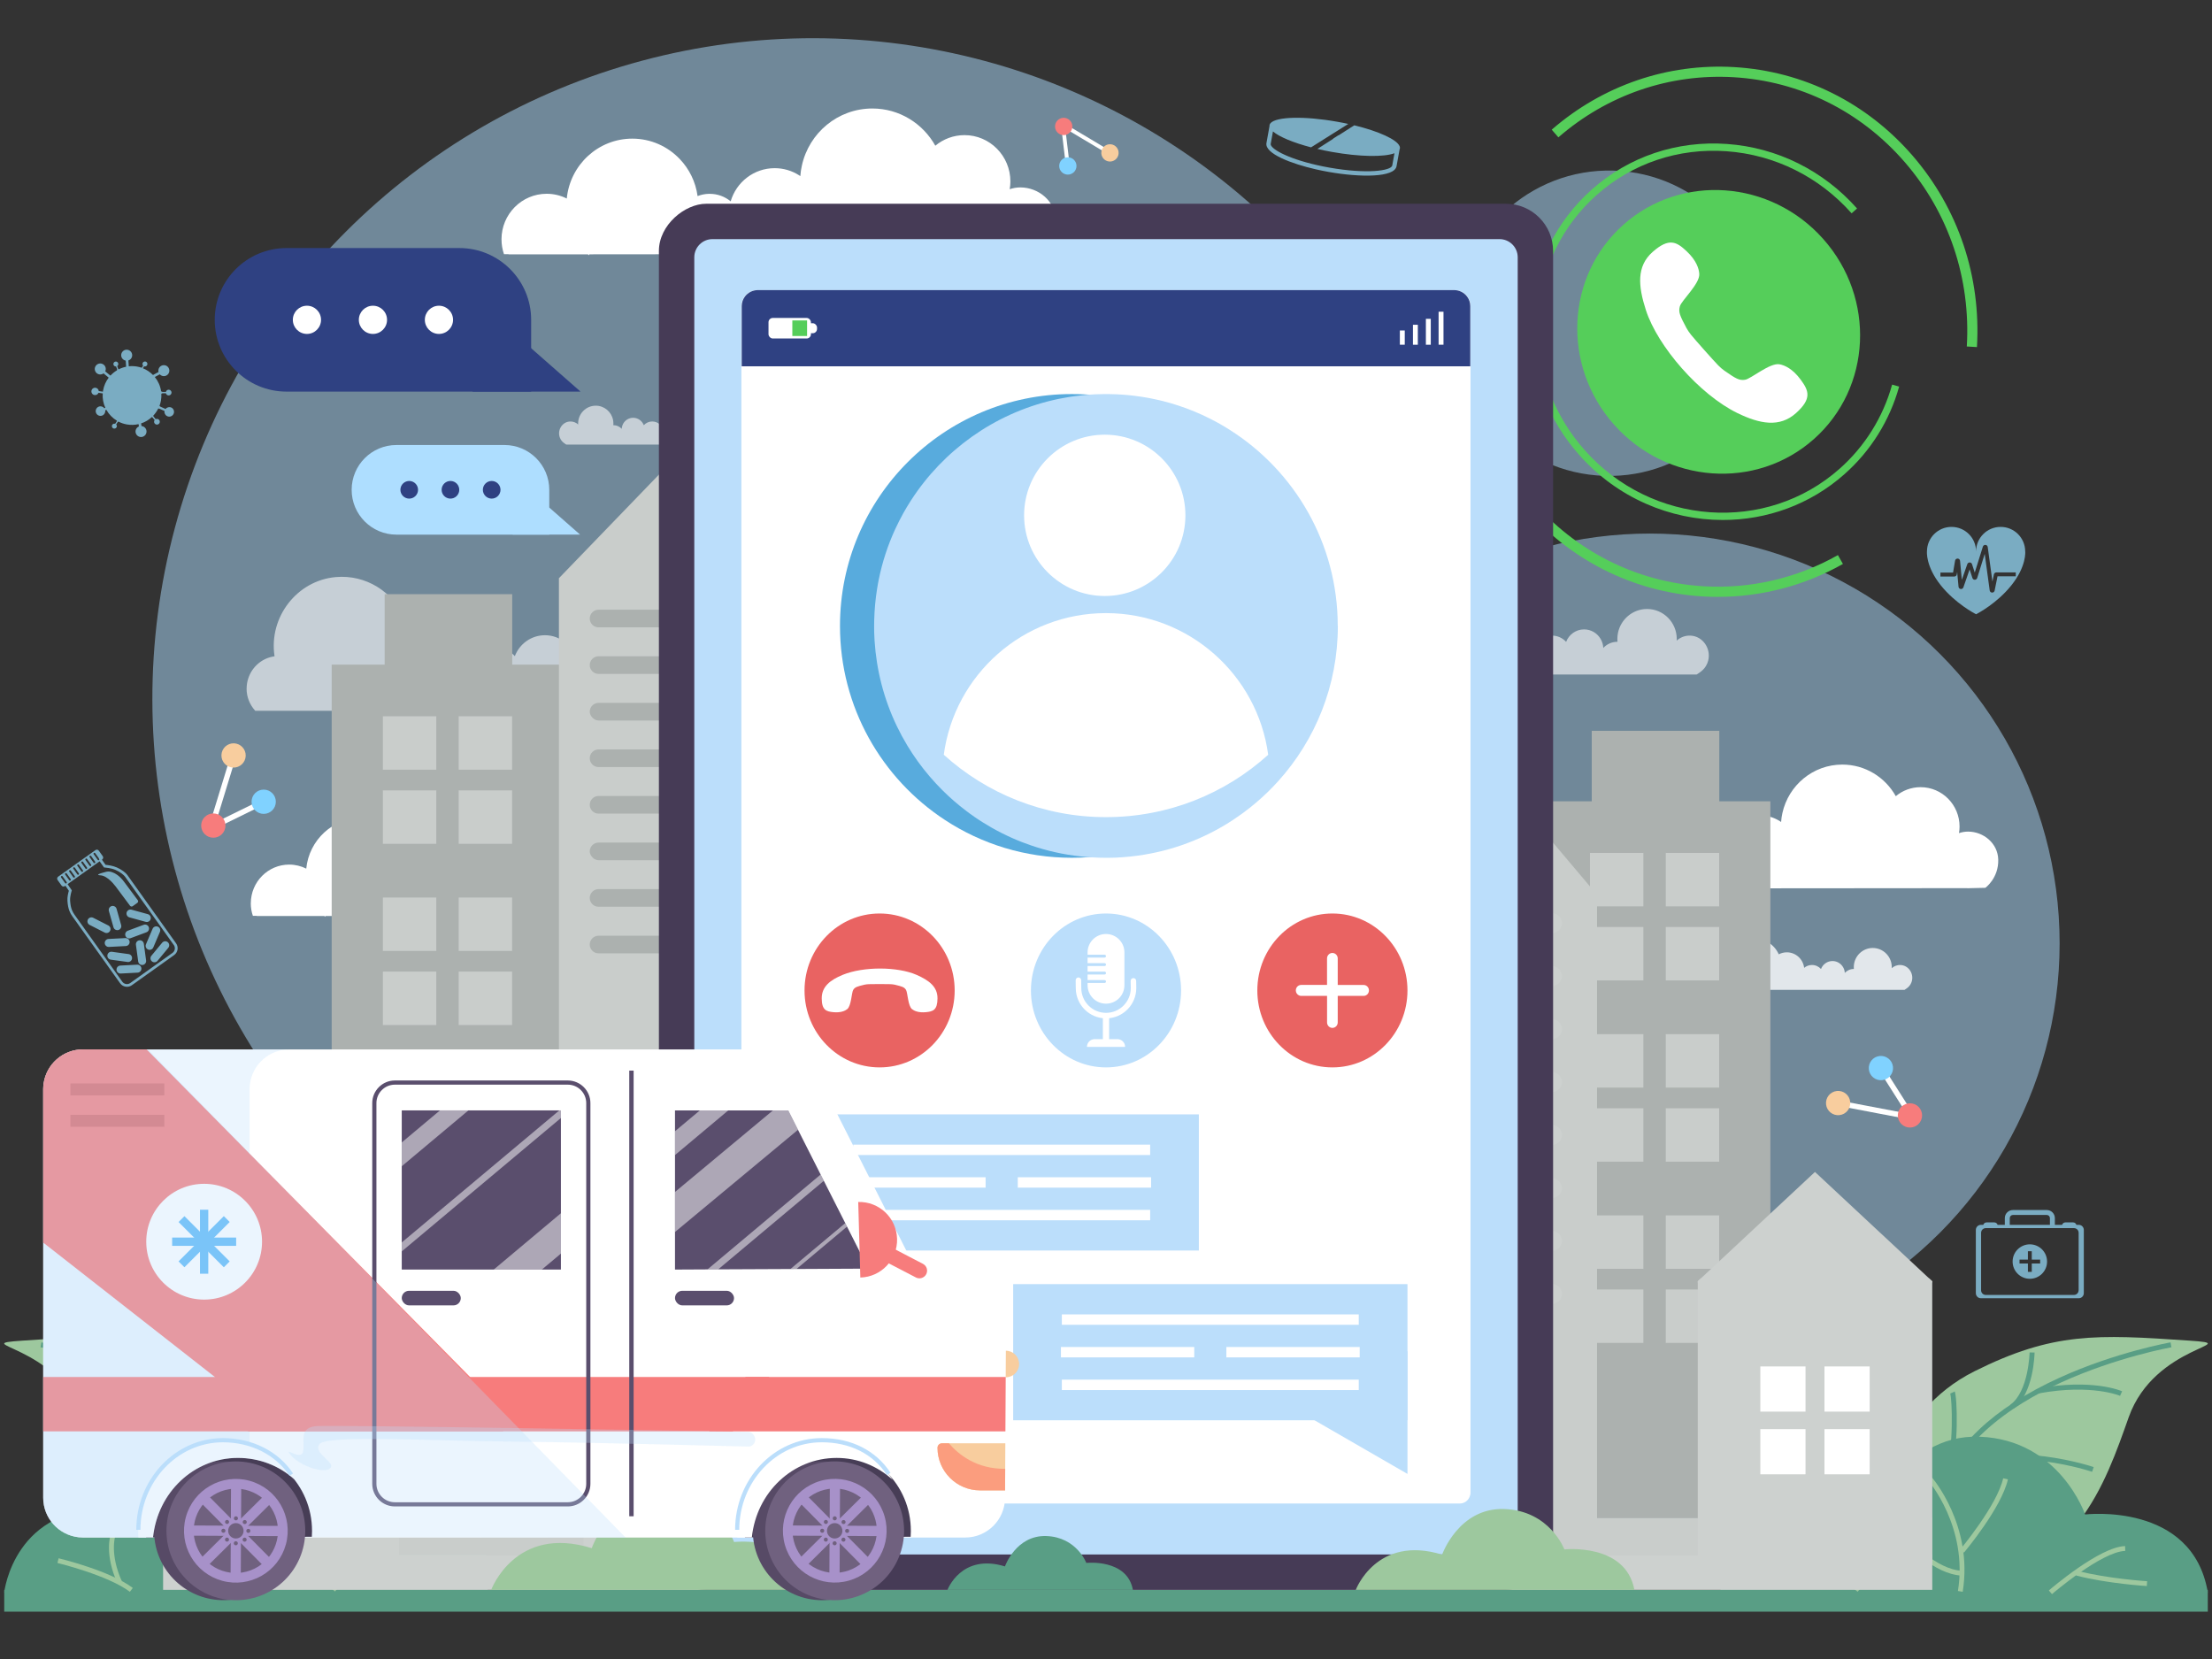 <?xml version="1.0" encoding="UTF-8"?>
<svg xmlns="http://www.w3.org/2000/svg" viewBox="0 0 800 600">
  <rect x="0" y="0" width="800" height="600" fill="#333333" stroke="none"/>
  <defs>
    <style>
      .cls-1, .cls-2 {
        opacity: .6;
      }

      .cls-3 {
        fill: #99dfff;
      }

      .cls-4 {
        fill: #f8cd9e;
      }

      .cls-5 {
        fill: #5a4e6d;
      }

      .cls-6 {
        fill: #574a66;
      }

      .cls-7 {
        fill: #fff;
      }

      .cls-8 {
        fill: #473d56;
      }

      .cls-9 {
        fill: #55ce5a;
      }

      .cls-10 {
        fill: #58abdd;
      }

      .cls-11 {
        fill: #5eb9f7;
      }

      .cls-12 {
        fill: #acb1af;
      }

      .cls-13 {
        fill: #463b56;
      }

      .cls-14 {
        fill: #aedeff;
      }

      .cls-15 {
        opacity: .8;
      }

      .cls-16 {
        isolation: isolate;
      }

      .cls-17 {
        fill: #d66;
      }

      .cls-18 {
        fill: #cdd1cf;
      }

      .cls-19 {
        fill: #f77c7c;
      }

      .cls-20 {
        fill: #a791c9;
      }

      .cls-21 {
        fill: #70617f;
      }

      .cls-22 {
        fill: #fb9d7e;
      }

      .cls-23 {
        fill: #80d2ff;
      }

      .cls-24 {
        fill: #9dc89e;
      }

      .cls-25 {
        fill: #c9cdcb;
      }

      .cls-26 {
        fill: #bbdefb;
      }

      .cls-27 {
        opacity: .3;
      }

      .cls-27, .cls-2, .cls-28 {
        mix-blend-mode: multiply;
      }

      .cls-29 {
        fill: #599e85;
      }

      .cls-30, .cls-28 {
        opacity: .5;
      }

      .cls-31 {
        fill: #e96362;
      }

      .cls-32 {
        opacity: .7;
      }

      .cls-33 {
        fill: #2f4182;
      }
    </style>
  </defs>
  <g class="cls-16">
    <g id="Layer_1" data-name="Layer 1">
      <g>
        <g>
          <g class="cls-28">
            <circle class="cls-14" cx="294.02" cy="252.73" r="238.91" transform="translate(-92.59 281.93) rotate(-45)"/>
            <circle class="cls-14" cx="596.7" cy="341.16" r="148.19"/>
            <circle class="cls-14" cx="581.94" cy="116.9" r="55.22" transform="translate(419.07 687.68) rotate(-85.43)"/>
          </g>
          <g>
            <path class="cls-24" d="M119.55,544.29s-3.21-33.16-33.68-48.37c-28.34-14.15-44.08-13.37-77.6-11.07-20.86,1.43,12.42,1.07,21.86,27.73,8.36,23.59,19.67,57.45,60.28,58.69,40.61,1.24,29.13-26.98,29.13-26.98Z"/>
            <path class="cls-29" d="M98.78,546.91c-3.4-23.7-26.01-38.64-44.38-47-20.04-9.12-39.53-12.61-39.73-12.65l.31-1.78c.2.03,19.88,3.56,40.13,12.77,11.92,5.42,21.71,11.73,29.1,18.74,9.29,8.83,14.8,18.8,16.35,29.66l-1.79.26Z"/>
            <path class="cls-29" d="M33.24,504.82l-.73-1.65c.43-.19,10.79-4.63,30.43-1.02l-.33,1.78c-19.03-3.49-29.27.86-29.37.9Z"/>
            <path class="cls-29" d="M43.37,532.3l-.59-1.71c.29-.1,29.26-9.94,51.69-.61l-.69,1.67c-21.81-9.06-50.13.55-50.41.65Z"/>
            <path class="cls-29" d="M71.83,509.49c-7.35-5.43-7.65-19.72-7.66-20.33l1.81-.03c0,.14.3,14.01,6.93,18.9l-1.07,1.45Z"/>
            <path class="cls-29" d="M94.85,534.1c-3.45-10.08-2.68-29-1.8-30.86l1.63.77h0c-.64,1.62-1.47,19.73,1.87,29.5l-1.71.58Z"/>
          </g>
          <g>
            <path class="cls-24" d="M145.11,550.64s4.08-11.82-3.95-21.76c-7.47-9.25-12.96-11.44-24.75-15.88-7.34-2.76,4.07,2.3,3.14,12.87-.83,9.35-2.25,22.67,11.42,29.43,13.67,6.76,14.15-4.67,14.15-4.67Z"/>
            <path class="cls-29" d="M137.61,548.3c2.54-8.62-2.85-17.24-7.82-22.96-5.42-6.24-11.52-10.47-11.59-10.51l.38-.56c.06.04,6.23,4.32,11.7,10.62,3.22,3.71,5.58,7.39,7.01,10.94,1.8,4.46,2.12,8.72.96,12.67l-.65-.19Z"/>
            <path class="cls-29" d="M121.81,523.71v-.68c.19,0,4.41.1,10.55,4.4l-.39.56c-5.95-4.16-10.12-4.27-10.16-4.27Z"/>
            <path class="cls-29" d="M120.98,534.67l.06-.67c.11.01,11.53,1.17,17.74,7.85l-.5.46c-6.03-6.49-17.19-7.63-17.3-7.64Z"/>
            <path class="cls-29" d="M134.25,531.32c-1.66-3,.46-7.92.56-8.13l.62.27s-2.08,4.83-.58,7.53l-.59.33Z"/>
            <path class="cls-29" d="M138.27,543.31c.39-3.98,3.61-10.31,4.2-10.81l.44.52h0c-.47.46-3.58,6.5-3.96,10.36l-.67-.07Z"/>
          </g>
          <g>
            <path class="cls-24" d="M680.45,544.29s3.21-33.16,33.68-48.37c28.34-14.15,44.08-13.37,77.6-11.07,20.86,1.43-12.42,1.07-21.86,27.73-8.36,23.59-19.67,57.45-60.28,58.69-40.61,1.24-29.13-26.98-29.13-26.98Z"/>
            <path class="cls-29" d="M701.22,546.91c3.4-23.7,26.01-38.64,44.38-47,20.04-9.12,39.53-12.61,39.73-12.65l-.31-1.78c-.2.03-19.88,3.56-40.13,12.77-11.92,5.42-21.71,11.73-29.1,18.74-9.29,8.83-14.8,18.8-16.35,29.66l1.79.26Z"/>
            <path class="cls-29" d="M766.76,504.82l.73-1.65c-.43-.19-10.79-4.63-30.43-1.02l.33,1.78c19.03-3.49,29.27.86,29.37.9Z"/>
            <path class="cls-29" d="M756.63,532.3l.59-1.71c-.29-.1-29.26-9.94-51.69-.61l.69,1.67c21.81-9.06,50.13.55,50.41.65Z"/>
            <path class="cls-29" d="M728.17,509.49c7.35-5.43,7.65-19.72,7.66-20.33l-1.81-.03c0,.14-.3,14.01-6.93,18.9l1.07,1.45Z"/>
            <path class="cls-29" d="M705.15,534.1c3.45-10.08,2.68-29,1.8-30.86l-1.63.77h0c.64,1.62,1.47,19.73-1.87,29.5l1.71.58Z"/>
          </g>
          <g>
            <path class="cls-24" d="M652.92,561.89s-12.38-14.85-6.23-33.62c5.72-17.47,12.45-23.64,27.07-36.54,9.09-8.02-4.62,5.56,2.53,20.33,6.33,13.07,15.69,31.54-.36,48.81-16.05,17.26-23.01,1.02-23.01,1.02Z"/>
            <path class="cls-29" d="M662.47,554.39c-8.39-11.07-5.34-26.49-1.3-37.48,4.41-11.99,10.91-21.46,10.98-21.55l-.86-.6c-.07.09-6.64,9.66-11.09,21.77-2.62,7.13-4.01,13.74-4.13,19.65-.15,7.43,1.73,13.77,5.57,18.84l.83-.63Z"/>
            <path class="cls-29" d="M671.82,510.18l-.38-.97c-.25.1-6.31,2.57-12.83,12.14l.87.59c6.32-9.28,12.29-11.73,12.35-11.75Z"/>
            <path class="cls-29" d="M679.03,525.56l-.46-.94c-.16.08-16.03,8.02-21.33,21.09l.97.39c5.15-12.7,20.67-20.46,20.82-20.54Z"/>
            <path class="cls-29" d="M658.01,528.01c.76-5.25-5.02-11.2-5.27-11.45l-.75.73c.06.06,5.66,5.83,4.98,10.57l1.04.15Z"/>
            <path class="cls-29" d="M658.79,547.55c-2.75-5.53-10.87-12.93-12-13.33l-.35.99h0c.94.4,8.75,7.44,11.42,12.8l.94-.47Z"/>
          </g>
          <rect class="cls-29" x="1.53" y="575" width="796.95" height="7.88"/>
          <path class="cls-29" d="M621.86,575.88s13.14-38.53,54.74-24.52c0,0,10.51-32.84,39.41-31.75,28.9,1.09,38.1,28.12,38.1,28.12,0,0,38.83-4.69,44.37,28.15h-176.61Z"/>
          <g>
            <path class="cls-24" d="M709.84,575.69l-1.73-.28c3.73-23.16-10.63-39.82-10.78-39.99l1.32-1.16c.15.17,15.06,17.43,11.19,41.42Z"/>
            <path class="cls-24" d="M710.29,561.51l-1.34-1.13c.13-.16,13.29-15.89,15.53-25.74l1.71.39c-2.33,10.26-15.34,25.82-15.89,26.48Z"/>
            <path class="cls-24" d="M709.55,569.85c-10.36-.56-19.52-11.23-19.91-11.68l1.34-1.13c.09.11,9.07,10.54,18.67,11.07l-.1,1.75Z"/>
          </g>
          <path class="cls-24" d="M742.13,576.54l-1.14-1.33c.75-.64,18.38-15.79,27.58-16.05l.05,1.75c-8.58.24-26.31,15.47-26.49,15.62Z"/>
          <path class="cls-24" d="M776.43,573.61c-.14,0-14.17-.86-25.54-3.79l.44-1.7c11.2,2.89,25.06,3.73,25.2,3.74l-.1,1.75Z"/>
          <path class="cls-24" d="M671.85,575.67c-9.24-7.68-28.75-13.83-28.94-13.89l.52-1.67c.81.25,20.04,6.31,29.54,14.21l-1.12,1.35Z"/>
          <path class="cls-24" d="M664.91,569.61l-1.75-.05c.23-7.79-3.15-13.87-3.19-13.93l1.53-.86c.15.27,3.66,6.57,3.41,14.84Z"/>
          <path class="cls-29" d="M1.53,575.88s3.5-31.97,39.85-30.21c0,0,3.5-25.4,24.08-31.75,20.58-6.35,44.66,5.25,50.36,30.98,0,0,17.52-14.96,41.16-5.57,23.65,9.4,19.27,36.55,19.27,36.55H1.53Z"/>
          <path class="cls-24" d="M88.17,575.07c-2.52-31.43-20.01-47.35-20.19-47.51l1.16-1.31c.18.16,18.19,16.51,20.77,48.68l-1.75.14Z"/>
          <path class="cls-24" d="M86.69,564.44c-.26-13.39,9.88-29.99,10.32-30.69l1.49.92c-.1.17-10.31,16.87-10.06,29.74l-1.75.03Z"/>
          <path class="cls-24" d="M121.14,575.57l-1.32-1.15c.74-.85,18.29-20.79,36.52-22.63l.18,1.74c-17.54,1.76-35.2,21.83-35.38,22.03Z"/>
          <path class="cls-24" d="M153.54,568.71c-4.59,0-13.88-.33-22.92-2.66l.44-1.7c12.36,3.18,25.21,2.57,25.33,2.56l.09,1.75s-1.12.05-2.94.05Z"/>
          <path class="cls-24" d="M46.97,575.7c-7.98-6.02-26.01-10.38-26.19-10.43l.41-1.7c.75.18,18.56,4.49,26.84,10.73l-1.06,1.4Z"/>
          <path class="cls-24" d="M42.55,572.78c-4.88-10.66-2.64-17.46-2.54-17.74l1.66.57c-.02.06-2.08,6.48,2.48,16.45l-1.59.73Z"/>
          <g>
            <g class="cls-1">
              <path class="cls-7" d="M267.22,157.94c0,1.1-.42,2.1-1.11,2.85h-61.31l-.56-.38c-.57-.38-1.07-.86-1.42-1.44-.23-.39-.39-.78-.49-1.18-.64-2.58,1.15-5.21,3.78-5.35,1.16-.06,2.21.36,3,1.08,0-.12-.02-.24-.02-.36,0-3.56,2.85-6.44,6.38-6.44,3.09,0,5.67,2.22,6.25,5.17.08.41.12.84.12,1.27,0,.2-.01.41-.03.61h.03c1.19,0,2.27.51,3.02,1.32h0c.03-.7.24-1.36.57-1.94.72-1.23,2.04-2.05,3.55-2.05,1.76,0,3.26,1.11,3.86,2.68.76-.83,1.84-1.35,3.04-1.35,1,0,1.91.36,2.63.95.35-2.94,2.81-5.21,5.81-5.21.98,0,1.9.25,2.71.67,1.46-3.31,4.87-5.54,8.76-5.2,4.96.44,8.58,5.12,7.85,10.09,0,.02,0,.04,0,.06,1.58.21,2.87,1.32,3.36,2.81.14.42.22.86.22,1.33Z"/>
            </g>
            <path class="cls-7" d="M552.33,316.73c0,1.59.26,3.11.76,4.54h1.41v.06h13.58s.29,0,.29,0h10.53s.03.02.05.03c.09.09.19.17.28.25.04-.08.07-.16.09-.25,0-.01,0-.03.01-.04l26.86-.03h16.2s6.61-.02,6.61-.02h14.56s20.81-.02,20.81-.02h.06s.04,0,.07,0c.54.01,3.47.01,3.66,0h.09l34.45-.03h7.52s0,0,0,0c.02,0,.03,0,.05,0,.15.02.86.02,1.79.01,2.19-.02,5.61-.12,5.97-.14,0,0,4.85-3.48,4.66-10.24-.16-5.86-5.3-10.09-10.93-10.09-1.15,0-2.24.2-3.27.55.13-.77.21-1.57.21-2.38,0-7.86-6.31-14.24-14.09-14.24-3.41,0-6.54,1.22-8.97,3.26-3.81-6.82-11.04-11.43-19.35-11.43-10.6,0-19.45,7.5-21.66,17.52-.23,1.05-.4,2.14-.47,3.24h0c-.16-.11-.31-.21-.47-.31-2.15-1.35-4.69-2.13-7.41-2.13-6.4,0-11.8,4.3-13.52,10.2-1.75-1.45-3.99-2.31-6.44-2.31-.09,0-.17,0-.25,0-1.23.02-2.4.28-3.48.7-.6-4.4-2.58-8.36-5.49-11.4-3.68-3.85-8.85-6.25-14.57-6.25-10.5,0-19.13,8.08-20.14,18.41-1.86-.93-3.95-1.46-6.17-1.46-7.67,0-13.88,6.27-13.88,14.02Z"/>
            <path class="cls-7" d="M90.7,326.69c0,1.59.26,3.11.76,4.54h1.41v.06h13.58s.29,0,.29,0h10.53s.03.02.05.03c.09.09.19.17.28.25.04-.08.07-.16.09-.25,0-.01,0-.03.01-.04l26.86-.03h16.2s6.61-.02,6.61-.02h14.56s20.81-.02,20.81-.02h.06s.04,0,.07,0c.54.01,3.47.01,3.66,0h.09l34.45-.03h7.52s0,0,0,0c.02,0,.03,0,.05,0,.15.02.86.02,1.79.01,2.19-.02,5.61-.12,5.97-.14,0,0,4.85-3.48,4.66-10.24-.16-5.86-5.3-10.09-10.93-10.09-1.15,0-2.24.2-3.27.55.13-.77.21-1.57.21-2.38,0-7.86-6.31-14.24-14.09-14.24-3.41,0-6.54,1.22-8.97,3.26-3.81-6.82-11.04-11.43-19.35-11.43-10.6,0-19.45,7.5-21.66,17.52-.23,1.05-.4,2.14-.47,3.24h0c-.16-.11-.31-.21-.47-.31-2.15-1.35-4.69-2.13-7.41-2.13-6.4,0-11.8,4.3-13.52,10.2-1.75-1.45-3.99-2.31-6.44-2.31-.09,0-.17,0-.25,0-1.23.02-2.4.28-3.48.7-.6-4.4-2.58-8.36-5.49-11.4-3.68-3.85-8.85-6.25-14.57-6.25-10.5,0-19.13,8.08-20.14,18.41-1.86-.93-3.95-1.46-6.17-1.46-7.67,0-13.88,6.27-13.88,14.02Z"/>
            <path class="cls-7" d="M181.38,86.58c0,1.87.31,3.66.89,5.34h1.66v.07h15.98s.34,0,.34,0h12.39s.03.02.05.04c.11.11.22.2.33.29.04-.1.08-.19.11-.29,0-.01,0-.03.01-.05l31.61-.03h19.07s7.78-.02,7.78-.02h17.13s24.5-.03,24.5-.03h.07s.04,0,.09,0c.64.01,4.08.01,4.3,0h.11l40.55-.03h8.85s0,0,0,0c.02,0,.04,0,.06,0,.17.02,1.01.03,2.11.01,2.57-.03,6.6-.14,7.02-.17,0,0,5.71-4.1,5.49-12.05-.19-6.89-6.23-11.88-12.86-11.88-1.35,0-2.64.23-3.85.65.15-.91.25-1.84.25-2.8,0-9.25-7.43-16.76-16.59-16.76-4.01,0-7.69,1.44-10.56,3.83-4.48-8.03-13-13.46-22.77-13.46-12.47,0-22.9,8.82-25.49,20.63-.28,1.24-.47,2.52-.56,3.82h0c-.18-.13-.37-.25-.56-.37-2.54-1.59-5.52-2.5-8.72-2.5-7.53,0-13.89,5.06-15.91,12-2.06-1.7-4.7-2.72-7.58-2.72-.1,0-.2,0-.3,0-1.44.03-2.82.32-4.09.82-.7-5.18-3.03-9.84-6.46-13.42-4.33-4.54-10.41-7.36-17.15-7.36-12.36,0-22.51,9.51-23.7,21.66-2.19-1.1-4.65-1.72-7.27-1.72-9.03,0-16.34,7.38-16.34,16.5Z"/>
            <g class="cls-1">
              <path class="cls-7" d="M508.51,239.14c0,1.85.71,3.54,1.87,4.8h103.25l.95-.63c.95-.64,1.8-1.44,2.39-2.43.39-.65.66-1.31.83-1.99,1.07-4.34-1.94-8.77-6.36-9.01-1.95-.1-3.73.61-5.05,1.82.01-.2.03-.4.03-.61,0-5.99-4.81-10.84-10.74-10.84-5.2,0-9.54,3.74-10.53,8.7-.14.69-.21,1.41-.21,2.14,0,.34.02.68.05,1.02h-.05c-2.01,0-3.82.86-5.09,2.23h0c-.05-1.18-.4-2.3-.96-3.26-1.21-2.07-3.44-3.45-5.99-3.45-2.96,0-5.49,1.87-6.49,4.51-1.27-1.39-3.09-2.27-5.12-2.27-1.68,0-3.23.6-4.43,1.61-.58-4.94-4.74-8.78-9.79-8.78-1.65,0-3.2.41-4.56,1.13-2.46-5.57-8.21-9.33-14.76-8.75-8.35.74-14.45,8.62-13.22,16.99,0,.04,0,.07.02.11-2.65.36-4.84,2.23-5.67,4.73-.24.7-.37,1.45-.37,2.24Z"/>
            </g>
            <g class="cls-1">
              <path class="cls-7" d="M89.18,249.02c0,3.11,1.19,5.92,3.13,8.04h173.02l1.59-1.06c1.6-1.07,3.01-2.42,4.01-4.07.66-1.09,1.11-2.2,1.39-3.34,1.8-7.27-3.25-14.7-10.66-15.09-3.27-.17-6.25,1.02-8.46,3.05.02-.34.05-.67.05-1.02,0-10.04-8.06-18.17-18-18.17-8.72,0-15.99,6.27-17.64,14.59-.23,1.16-.35,2.36-.35,3.59,0,.58.03,1.15.09,1.71h-.09c-3.37,0-6.39,1.43-8.53,3.73h0c-.09-1.99-.67-3.85-1.62-5.46-2.03-3.46-5.76-5.78-10.03-5.78-4.97,0-9.2,3.14-10.88,7.56-2.14-2.33-5.18-3.8-8.57-3.8-2.82,0-5.4,1.01-7.42,2.69-.98-8.29-7.94-14.71-16.41-14.71-2.76,0-5.36.69-7.65,1.9-4.12-9.33-13.76-15.64-24.73-14.67-14,1.24-24.22,14.44-22.15,28.47,0,.06.02.12.03.18-4.45.6-8.1,3.73-9.49,7.93-.4,1.18-.61,2.43-.61,3.75Z"/>
            </g>
            <g class="cls-15">
              <path class="cls-7" d="M621.57,354.93c0,1.18.46,2.26,1.2,3.07h66.02l.61-.41c.61-.41,1.15-.92,1.53-1.55.25-.42.42-.84.53-1.27.69-2.77-1.24-5.61-4.07-5.76-1.25-.07-2.38.39-3.23,1.16,0-.13.02-.26.02-.39,0-3.83-3.07-6.93-6.87-6.93-3.33,0-6.1,2.39-6.73,5.57-.09.44-.13.9-.13,1.37,0,.22.01.44.03.65h-.03c-1.28,0-2.44.55-3.26,1.42h0c-.03-.76-.25-1.47-.62-2.08-.77-1.32-2.2-2.21-3.83-2.21-1.89,0-3.51,1.2-4.15,2.88-.82-.89-1.98-1.45-3.27-1.45-1.08,0-2.06.39-2.83,1.03-.37-3.16-3.03-5.61-6.26-5.61-1.05,0-2.04.26-2.92.72-1.57-3.56-5.25-5.97-9.44-5.6-5.34.47-9.24,5.51-8.45,10.86,0,.02,0,.05.01.07-1.7.23-3.09,1.42-3.62,3.03-.15.45-.23.93-.23,1.43Z"/>
            </g>
          </g>
        </g>
        <path class="cls-7" d="M531.84,110.74v429.02c0,2.21-1.72,4-3.85,4h-254.02c-3.22,0-5.82-2.71-5.82-6.05V110.74c0-3.22,2.6-5.82,5.83-5.82h252.03c3.23,0,5.83,2.61,5.83,5.82Z"/>
        <g>
          <polygon class="cls-12" points="698.82 549.05 698.82 536.52 640.28 536.52 614.02 536.52 577.59 536.52 556.52 536.52 490.63 536.52 483.39 536.52 467.64 536.52 402.38 536.52 380.36 536.52 370.69 536.52 308.02 536.52 299.34 536.52 299.34 549.05 299.34 549.26 308.02 549.26 370.69 549.26 380.36 549.26 402.38 549.26 467.64 549.26 483.39 549.26 490.63 549.26 577.59 549.26 614.02 549.26 698.82 549.26 698.82 549.05"/>
          <g>
            <rect class="cls-12" x="139.12" y="214.89" width="46.13" height="29.74"/>
            <rect class="cls-12" x="119.96" y="240.38" width="83.76" height="313.1"/>
            <g>
              <g>
                <g>
                  <rect class="cls-25" x="165.89" y="259.05" width="19.32" height="19.32" transform="translate(351.1 537.42) rotate(180)"/>
                  <rect class="cls-25" x="138.48" y="259.05" width="19.32" height="19.32" transform="translate(296.27 537.42) rotate(180)"/>
                </g>
                <g>
                  <rect class="cls-25" x="165.89" y="285.84" width="19.32" height="19.32" transform="translate(351.1 591.01) rotate(180)"/>
                  <rect class="cls-25" x="138.48" y="285.84" width="19.32" height="19.32" transform="translate(296.27 591.01) rotate(180)"/>
                </g>
              </g>
              <g>
                <g>
                  <rect class="cls-25" x="165.89" y="324.6" width="19.32" height="19.32" transform="translate(351.1 668.52) rotate(180)"/>
                  <rect class="cls-25" x="138.48" y="324.6" width="19.32" height="19.32" transform="translate(296.27 668.52) rotate(180)"/>
                </g>
                <g>
                  <rect class="cls-25" x="165.89" y="351.39" width="19.32" height="19.32" transform="translate(351.1 722.1) rotate(180)"/>
                  <rect class="cls-25" x="138.48" y="351.39" width="19.32" height="19.32" transform="translate(296.27 722.1) rotate(180)"/>
                </g>
              </g>
              <g>
                <g>
                  <rect class="cls-25" x="165.89" y="390.15" width="19.32" height="19.32" transform="translate(351.1 799.61) rotate(180)"/>
                  <rect class="cls-25" x="138.48" y="390.15" width="19.32" height="19.32" transform="translate(296.27 799.61) rotate(180)"/>
                </g>
                <g>
                  <rect class="cls-25" x="165.89" y="416.94" width="19.32" height="19.32" transform="translate(351.1 853.2) rotate(180)"/>
                  <rect class="cls-25" x="138.48" y="416.94" width="19.32" height="19.32" transform="translate(296.27 853.2) rotate(180)"/>
                </g>
              </g>
            </g>
          </g>
          <g>
            <rect class="cls-12" x="428.64" y="121.84" width="47.34" height="43.7"/>
            <rect class="cls-12" x="394.96" y="144.6" width="81.02" height="399.36"/>
            <g>
              <g>
                <g>
                  <rect class="cls-25" x="438.46" y="164.29" width="14.27" height="14.27" transform="translate(891.18 342.85) rotate(180)"/>
                  <rect class="cls-25" x="418.2" y="164.29" width="14.27" height="14.27" transform="translate(850.68 342.85) rotate(180)"/>
                </g>
                <g>
                  <rect class="cls-25" x="438.46" y="184.08" width="14.27" height="14.27" transform="translate(891.18 382.43) rotate(180)"/>
                  <rect class="cls-25" x="418.2" y="184.08" width="14.27" height="14.27" transform="translate(850.68 382.43) rotate(180)"/>
                </g>
              </g>
              <g>
                <g>
                  <rect class="cls-25" x="438.46" y="212.09" width="14.27" height="14.27" transform="translate(891.18 438.44) rotate(180)"/>
                  <rect class="cls-25" x="418.2" y="212.09" width="14.27" height="14.27" transform="translate(850.68 438.44) rotate(180)"/>
                </g>
                <g>
                  <rect class="cls-25" x="438.46" y="231.88" width="14.27" height="14.27" transform="translate(891.18 478.02) rotate(180)"/>
                  <rect class="cls-25" x="418.2" y="231.88" width="14.27" height="14.27" transform="translate(850.68 478.02) rotate(180)"/>
                </g>
              </g>
              <g>
                <g>
                  <rect class="cls-25" x="438.46" y="259.88" width="14.27" height="14.27" transform="translate(891.18 534.03) rotate(180)"/>
                  <rect class="cls-25" x="418.2" y="259.88" width="14.27" height="14.27" transform="translate(850.68 534.03) rotate(180)"/>
                </g>
                <g>
                  <rect class="cls-25" x="438.46" y="279.67" width="14.27" height="14.27" transform="translate(891.18 573.61) rotate(180)"/>
                  <rect class="cls-25" x="418.2" y="279.67" width="14.27" height="14.27" transform="translate(850.68 573.61) rotate(180)"/>
                </g>
              </g>
              <g>
                <g>
                  <rect class="cls-25" x="438.46" y="307.68" width="14.27" height="14.27" transform="translate(891.18 629.62) rotate(180)"/>
                  <rect class="cls-25" x="418.2" y="307.68" width="14.27" height="14.27" transform="translate(850.68 629.62) rotate(180)"/>
                </g>
                <g>
                  <rect class="cls-25" x="438.46" y="327.47" width="14.27" height="14.27" transform="translate(891.18 669.21) rotate(180)"/>
                  <rect class="cls-25" x="418.2" y="327.47" width="14.27" height="14.27" transform="translate(850.68 669.21) rotate(180)"/>
                </g>
              </g>
              <g>
                <g>
                  <rect class="cls-25" x="438.46" y="355.47" width="14.27" height="14.27" transform="translate(891.18 725.22) rotate(180)"/>
                  <rect class="cls-25" x="418.2" y="355.47" width="14.27" height="14.27" transform="translate(850.68 725.22) rotate(180)"/>
                </g>
                <g>
                  <rect class="cls-25" x="438.46" y="375.27" width="14.27" height="14.27" transform="translate(891.18 764.8) rotate(180)"/>
                  <rect class="cls-25" x="418.2" y="375.27" width="14.27" height="14.27" transform="translate(850.68 764.8) rotate(180)"/>
                </g>
              </g>
            </g>
          </g>
          <polygon class="cls-25" points="698.83 562.3 698.81 562.3 600.6 562.3 449.31 562.3 431.06 562.3 355.47 562.3 318.77 562.3 246.19 562.3 133.89 562.3 132.67 562.3 132.67 562.25 132.67 549.05 133.89 549.05 222.46 549.05 236.13 549.05 246.19 549.05 318.77 549.05 329.97 549.05 355.47 549.05 431.06 549.05 449.31 549.05 457.69 549.05 558.41 549.05 600.6 549.05 698.81 549.05 698.81 549.26 698.81 562.25 698.83 562.25 698.83 562.3"/>
          <polygon class="cls-18" points="698.83 562.3 698.83 574.99 58.99 574.99 58.99 562.3 58.99 562.25 60.37 562.25 187.28 562.25 269.31 562.25 310.79 562.25 396.22 562.25 416.84 562.25 587.81 562.25 698.81 562.25 698.83 562.25 698.83 562.3"/>
          <rect class="cls-12" x="575.68" y="264.31" width="46.13" height="29.74"/>
          <rect class="cls-12" x="556.52" y="289.8" width="83.76" height="250.06"/>
          <g>
            <g>
              <g>
                <rect class="cls-25" x="602.45" y="308.47" width="19.32" height="19.32" transform="translate(1224.22 636.26) rotate(180)"/>
                <rect class="cls-25" x="575.03" y="308.47" width="19.32" height="19.32" transform="translate(1169.38 636.26) rotate(180)"/>
              </g>
              <g>
                <rect class="cls-25" x="602.45" y="335.27" width="19.32" height="19.32" transform="translate(1224.22 689.85) rotate(180)"/>
                <rect class="cls-25" x="575.03" y="335.27" width="19.32" height="19.32" transform="translate(1169.38 689.85) rotate(180)"/>
              </g>
            </g>
            <g>
              <g>
                <rect class="cls-25" x="602.45" y="374.02" width="19.32" height="19.32" transform="translate(1224.22 767.36) rotate(180)"/>
                <rect class="cls-25" x="575.03" y="374.02" width="19.32" height="19.32" transform="translate(1169.38 767.36) rotate(180)"/>
              </g>
              <g>
                <rect class="cls-25" x="602.45" y="400.81" width="19.32" height="19.32" transform="translate(1224.22 820.95) rotate(180)"/>
                <rect class="cls-25" x="575.03" y="400.81" width="19.32" height="19.32" transform="translate(1169.38 820.95) rotate(180)"/>
              </g>
            </g>
            <g>
              <g>
                <rect class="cls-25" x="602.45" y="439.57" width="19.32" height="19.32" transform="translate(1224.22 898.46) rotate(180)"/>
                <rect class="cls-25" x="575.03" y="439.57" width="19.32" height="19.32" transform="translate(1169.38 898.46) rotate(180)"/>
              </g>
              <g>
                <rect class="cls-25" x="602.45" y="466.36" width="19.32" height="19.32" transform="translate(1224.22 952.04) rotate(180)"/>
                <rect class="cls-25" x="575.03" y="466.36" width="19.32" height="19.32" transform="translate(1169.38 952.04) rotate(180)"/>
              </g>
            </g>
          </g>
          <rect class="cls-12" x="298.53" y="88.55" width="81.03" height="455.11"/>
          <g>
            <g>
              <g>
                <rect class="cls-25" x="321.79" y="108.24" width="14.27" height="14.27"/>
                <rect class="cls-25" x="342.04" y="108.24" width="14.27" height="14.27"/>
              </g>
              <g>
                <rect class="cls-25" x="321.79" y="128.03" width="14.27" height="14.27"/>
                <rect class="cls-25" x="342.04" y="128.03" width="14.27" height="14.27"/>
              </g>
            </g>
            <g>
              <g>
                <rect class="cls-25" x="321.79" y="156.03" width="14.27" height="14.27"/>
                <rect class="cls-25" x="342.04" y="156.03" width="14.27" height="14.27"/>
              </g>
              <g>
                <rect class="cls-25" x="321.79" y="175.82" width="14.27" height="14.27"/>
                <rect class="cls-25" x="342.04" y="175.82" width="14.27" height="14.27"/>
              </g>
            </g>
            <g>
              <g>
                <rect class="cls-25" x="321.79" y="203.83" width="14.27" height="14.27"/>
                <rect class="cls-25" x="342.04" y="203.83" width="14.27" height="14.27"/>
              </g>
              <g>
                <rect class="cls-25" x="321.79" y="223.62" width="14.27" height="14.27"/>
                <rect class="cls-25" x="342.04" y="223.62" width="14.27" height="14.27"/>
              </g>
            </g>
            <g>
              <g>
                <rect class="cls-25" x="321.79" y="251.62" width="14.27" height="14.27"/>
                <rect class="cls-25" x="342.04" y="251.62" width="14.27" height="14.27"/>
              </g>
              <g>
                <rect class="cls-25" x="321.79" y="271.41" width="14.27" height="14.27"/>
                <rect class="cls-25" x="342.04" y="271.41" width="14.27" height="14.27"/>
              </g>
            </g>
            <g>
              <g>
                <rect class="cls-25" x="321.79" y="299.42" width="14.27" height="14.27"/>
                <rect class="cls-25" x="342.04" y="299.42" width="14.27" height="14.27"/>
              </g>
              <g>
                <rect class="cls-25" x="321.79" y="319.21" width="14.27" height="14.27"/>
                <rect class="cls-25" x="342.04" y="319.21" width="14.27" height="14.27"/>
              </g>
            </g>
          </g>
          <polygon class="cls-25" points="202.14 209.12 202.14 561.79 278.61 561.79 278.61 129.91 202.14 209.12"/>
          <g>
            <path class="cls-12" d="M216.48,226.89h47.8c1.76,0,3.19-1.43,3.19-3.19h0c0-1.76-1.43-3.19-3.19-3.19h-47.8c-1.76,0-3.19,1.43-3.19,3.19h0c0,1.76,1.43,3.19,3.19,3.19Z"/>
            <path class="cls-12" d="M216.48,243.73h47.8c1.76,0,3.19-1.43,3.19-3.19h0c0-1.76-1.43-3.19-3.19-3.19h-47.8c-1.76,0-3.19,1.43-3.19,3.19h0c0,1.76,1.43,3.19,3.19,3.19Z"/>
            <rect class="cls-12" x="213.29" y="254.2" width="54.17" height="6.37" rx="3.19" ry="3.19" transform="translate(480.75 514.78) rotate(180)"/>
            <path class="cls-12" d="M216.48,277.42h47.8c1.76,0,3.19-1.43,3.19-3.19h0c0-1.76-1.43-3.19-3.19-3.19h-47.8c-1.76,0-3.19,1.43-3.19,3.19h0c0,1.76,1.43,3.19,3.19,3.19Z"/>
            <path class="cls-12" d="M216.48,294.26h47.8c1.76,0,3.19-1.43,3.19-3.19h0c0-1.76-1.43-3.19-3.19-3.19h-47.8c-1.76,0-3.19,1.43-3.19,3.19h0c0,1.76,1.43,3.19,3.19,3.19Z"/>
            <rect class="cls-12" x="213.29" y="304.73" width="54.17" height="6.37" rx="3.19" ry="3.19" transform="translate(480.75 615.83) rotate(-180)"/>
            <path class="cls-12" d="M216.48,327.94h47.8c1.76,0,3.19-1.43,3.19-3.19h0c0-1.76-1.43-3.19-3.19-3.19h-47.8c-1.76,0-3.19,1.43-3.19,3.19h0c0,1.76,1.43,3.19,3.19,3.19Z"/>
            <path class="cls-12" d="M216.48,344.79h47.8c1.76,0,3.19-1.43,3.19-3.19h0c0-1.76-1.43-3.19-3.19-3.19h-47.8c-1.76,0-3.19,1.43-3.19,3.19h0c0,1.76,1.43,3.19,3.19,3.19Z"/>
          </g>
          <polygon class="cls-25" points="490.63 220.58 490.63 561.79 577.59 561.79 577.59 323.62 490.63 220.58"/>
          <g>
            <path class="cls-18" d="M561.28,337.49h-54.35c-2,0-3.62-1.62-3.62-3.62h0c0-2,1.62-3.62,3.62-3.62h54.35c2,0,3.62,1.62,3.62,3.62h0c0,2-1.62,3.62-3.62,3.62Z"/>
            <path class="cls-18" d="M561.28,356.64h-54.35c-2,0-3.62-1.62-3.62-3.62h0c0-2,1.62-3.62,3.62-3.62h54.35c2,0,3.62,1.62,3.62,3.62h0c0,2-1.62,3.62-3.62,3.62Z"/>
            <path class="cls-18" d="M561.28,375.8h-54.35c-2,0-3.62-1.62-3.62-3.62h0c0-2,1.62-3.62,3.62-3.62h54.35c2,0,3.62,1.62,3.62,3.62h0c0,2-1.62,3.62-3.62,3.62Z"/>
            <path class="cls-18" d="M561.28,394.95h-54.35c-2,0-3.62-1.62-3.62-3.62h0c0-2,1.62-3.62,3.62-3.62h54.35c2,0,3.62,1.62,3.62,3.62h0c0,2-1.62,3.62-3.62,3.62Z"/>
            <path class="cls-18" d="M561.28,414.1h-54.35c-2,0-3.62-1.62-3.62-3.62h0c0-2,1.62-3.62,3.62-3.62h54.35c2,0,3.62,1.62,3.62,3.62h0c0,2-1.62,3.62-3.62,3.62Z"/>
            <rect class="cls-18" x="503.31" y="426.01" width="61.6" height="7.25" rx="3.62" ry="3.62"/>
            <path class="cls-18" d="M561.28,452.41h-54.35c-2,0-3.62-1.62-3.62-3.62h0c0-2,1.62-3.62,3.62-3.62h54.35c2,0,3.62,1.62,3.62,3.62h0c0,2-1.62,3.62-3.62,3.62Z"/>
            <path class="cls-18" d="M561.28,471.56h-54.35c-2,0-3.62-1.62-3.62-3.62h0c0-2,1.62-3.62,3.62-3.62h54.35c2,0,3.62,1.62,3.62,3.62h0c0,2-1.62,3.62-3.62,3.62Z"/>
          </g>
          <polygon class="cls-18" points="211.06 447.59 211.06 563.83 308.02 563.83 308.02 447.59 306.73 446.39 212.36 446.39 211.06 447.59"/>
          <polygon class="cls-18" points="211.06 447.59 212.36 446.39 259.53 402.38 306.73 446.39 308.02 447.59 308.02 448.1 211.06 448.1 211.06 447.59"/>
          <polygon class="cls-18" points="401.95 398.35 401.95 565.5 498.9 565.5 498.9 398.35 497.61 396.62 403.24 396.62 401.95 398.35"/>
          <polygon class="cls-18" points="401.95 397.82 403.24 396.62 450.41 352.61 497.61 396.62 498.9 397.82 498.9 398.33 401.95 398.33 401.95 397.82"/>
          <g>
            <g>
              <rect class="cls-7" x="263.46" y="482.81" width="18.69" height="18.69" transform="translate(545.61 984.3) rotate(180)"/>
              <rect class="cls-7" x="236.94" y="482.81" width="18.69" height="18.69" transform="translate(492.56 984.3) rotate(180)"/>
            </g>
            <g>
              <rect class="cls-7" x="263.46" y="508.73" width="18.69" height="18.69" transform="translate(545.61 1036.14) rotate(180)"/>
              <rect class="cls-7" x="236.94" y="508.73" width="18.69" height="18.69" transform="translate(492.56 1036.14) rotate(180)"/>
            </g>
          </g>
          <g>
            <polygon class="cls-18" points="698.82 463.39 698.82 565.06 614.02 565.06 614.02 463.39 615.15 462.34 697.69 462.34 698.82 463.39"/>
            <polygon class="cls-18" points="614.02 463.39 615.15 462.34 656.41 423.85 697.69 462.34 698.82 463.39 698.82 463.84 614.02 463.84 614.02 463.39"/>
            <g>
              <g>
                <rect class="cls-7" x="659.85" y="494.19" width="16.34" height="16.34" transform="translate(1336.04 1004.72) rotate(180)"/>
                <rect class="cls-7" x="636.65" y="494.19" width="16.34" height="16.34" transform="translate(1289.64 1004.72) rotate(180)"/>
              </g>
              <g>
                <rect class="cls-7" x="659.85" y="516.86" width="16.34" height="16.34" transform="translate(1336.04 1050.06) rotate(180)"/>
                <rect class="cls-7" x="636.65" y="516.86" width="16.34" height="16.34" transform="translate(1289.64 1050.06) rotate(180)"/>
              </g>
            </g>
          </g>
          <g>
            <polygon class="cls-18" points="144.32 463.39 144.32 565.06 59.52 565.06 59.52 463.39 60.65 462.34 143.19 462.34 144.32 463.39"/>
            <polygon class="cls-18" points="59.52 463.39 60.65 462.34 101.91 423.85 143.19 462.34 144.32 463.39 144.32 463.84 59.52 463.84 59.52 463.39"/>
            <g>
              <g>
                <rect class="cls-7" x="105.35" y="494.19" width="16.34" height="16.34" transform="translate(227.04 1004.72) rotate(180)"/>
                <rect class="cls-7" x="82.15" y="494.19" width="16.34" height="16.34" transform="translate(180.64 1004.72) rotate(180)"/>
              </g>
              <g>
                <rect class="cls-7" x="105.35" y="516.86" width="16.34" height="16.34" transform="translate(227.04 1050.06) rotate(180)"/>
                <rect class="cls-7" x="82.15" y="516.86" width="16.34" height="16.34" transform="translate(180.64 1050.06) rotate(180)"/>
              </g>
            </g>
          </g>
          <g>
            <g>
              <g>
                <rect class="cls-7" x="454.34" y="431.9" width="18.69" height="18.69" transform="translate(927.37 882.49) rotate(180)"/>
                <rect class="cls-7" x="427.82" y="431.9" width="18.69" height="18.69" transform="translate(874.32 882.49) rotate(180)"/>
              </g>
              <g>
                <rect class="cls-7" x="454.34" y="457.82" width="18.69" height="18.69" transform="translate(927.37 934.33) rotate(180)"/>
                <rect class="cls-7" x="427.82" y="457.82" width="18.69" height="18.69" transform="translate(874.32 934.33) rotate(180)"/>
              </g>
            </g>
            <g>
              <g>
                <rect class="cls-7" x="454.34" y="485.61" width="18.69" height="18.69" transform="translate(927.37 989.91) rotate(180)"/>
                <rect class="cls-7" x="427.82" y="485.61" width="18.69" height="18.69" transform="translate(874.32 989.91) rotate(180)"/>
              </g>
              <g>
                <rect class="cls-7" x="454.34" y="511.53" width="18.69" height="18.69" transform="translate(927.37 1041.76) rotate(180)"/>
                <rect class="cls-7" x="427.82" y="511.53" width="18.69" height="18.69" transform="translate(874.32 1041.76) rotate(180)"/>
              </g>
            </g>
          </g>
        </g>
        <g>
          <ellipse class="cls-9" cx="621.57" cy="119.99" rx="50.58" ry="51.86" transform="translate(77.11 442.97) rotate(-41.6)"/>
          <path class="cls-7" d="M595.26,112.15c4.25,13.17,19.41,30.55,33.05,37.22,8.2,4,15.34,5.31,21.22.05,5.87-5.26,4.63-8.14,1.72-12.1-2.91-3.96-5.82-5.24-7.66-5.57-3.49-.63-10.29,5.25-12.44,5.59-2.16.34-3.38-.41-7.54-3.31-.7-.49-1.45-1.14-2.21-1.91-1.58-1.61-8.41-9.29-9.82-11.05-.67-.85-1.24-1.67-1.64-2.42-2.38-4.47-2.99-5.78-2.39-7.88.59-2.1,7.24-8.15,7.02-11.7-.11-1.87-1.04-4.91-4.63-8.26-3.59-3.36-6.3-4.93-12.22.28-5.92,5.21-5.26,12.39-2.46,21.07Z"/>
          <path class="cls-9" d="M623.1,188.06c-19.02,0-38.13-7.95-51.91-23.47-5.52-6.21-9.84-13.24-12.85-20.87l2.45-.97c2.9,7.35,7.06,14.11,12.37,20.09,24.23,27.29,65.59,30.27,92.2,6.65,9.12-8.1,15.67-18.61,18.95-30.39l2.54.71c-3.41,12.27-10.23,23.22-19.74,31.65-12.55,11.14-28.25,16.6-44.01,16.6Z"/>
          <path class="cls-9" d="M556.31,113.72l-2.63-.19c1.24-17.5,9.06-33.49,22.03-45,13.42-11.92,30.79-17.76,48.91-16.46,18.11,1.3,34.8,9.59,47.01,23.33l-1.97,1.75c-11.74-13.22-27.8-21.2-45.22-22.45-17.41-1.25-34.09,4.36-46.97,15.8-12.45,11.06-19.97,26.41-21.16,43.22Z"/>
          <g>
            <path class="cls-9" d="M621.35,215.87c-1.82,0-3.64-.05-5.46-.16-51.51-3.06-90.87-48.49-87.73-101.27.69-11.55,3.34-22.73,7.9-33.23l3.37,1.46c-4.39,10.1-6.94,20.86-7.6,31.98-3.01,50.76,34.8,94.44,84.28,97.38,16.96,1.01,33.77-2.89,48.6-11.27l1.81,3.2c-13.85,7.83-29.37,11.9-45.17,11.9Z"/>
            <path class="cls-9" d="M714.99,125.53l-3.67-.22c1.46-24.6-6.51-48.27-22.44-66.67-15.92-18.38-37.88-29.29-61.85-30.71-23.17-1.37-45.69,6.34-63.42,21.74l-2.41-2.77c18.46-16.03,41.92-24.06,66.05-22.63,24.96,1.48,47.83,12.84,64.41,31.97,16.56,19.12,24.85,43.73,23.33,69.29Z"/>
          </g>
        </g>
        <rect class="cls-13" x="149.35" y="162.64" width="501.3" height="323.4" rx="17.08" ry="17.08" transform="translate(724.34 -75.66) rotate(90)"/>
        <path class="cls-26" d="M548.9,93.06v464.79c0,2.4-1.94,4.34-4.35,4.34h-286.88c-3.63,0-6.57-2.94-6.57-6.56V93.06c0-3.63,2.94-6.58,6.58-6.58h284.64c3.64,0,6.58,2.95,6.58,6.58Z"/>
        <path class="cls-7" d="M530.66,107.22c-1.07-1.4-2.74-2.3-4.65-2.3h-252.03c-1.89,0-3.56.89-4.63,2.27-.77.98-1.21,2.21-1.21,3.55v426.96c0,1.41.46,2.71,1.25,3.75,1.06,1.41,2.71,2.31,4.58,2.31h254.01c1.53,0,2.86-.93,3.47-2.28.24-.52.38-1.11.38-1.73V110.73c0-1.32-.44-2.54-1.18-3.51Z"/>
        <g>
          <path class="cls-24" d="M591.1,574.99h-100.76s7.49-20.02,31.22-12.74c0,0,6-17.06,22.48-16.49,16.49.57,21.74,14.61,21.74,14.61,0,0,22.15-2.44,25.32,14.63Z"/>
          <path class="cls-29" d="M409.72,574.99h-67.05s4.99-13.32,20.78-8.48c0,0,3.99-11.35,14.96-10.98,10.97.38,14.47,9.72,14.47,9.72,0,0,14.74-1.62,16.85,9.74Z"/>
          <path class="cls-24" d="M294.99,574.99h-117.34s8.73-23.68,36.36-15.07c0,0,6.99-20.18,26.18-19.5,19.2.67,25.31,17.27,25.31,17.27,0,0,25.8-2.88,29.48,17.3Z"/>
        </g>
        <g>
          <g>
            <path class="cls-33" d="M531.75,110.73v21.76h-263.5v-21.76c0-1.34.45-2.57,1.2-3.54,1.07-1.38,2.74-2.27,4.63-2.27h251.85c1.89,0,3.58.91,4.64,2.31.74.97,1.18,2.19,1.18,3.51Z"/>
            <g>
              <g>
                <rect class="cls-7" x="511.01" y="117.46" width="1.77" height="7.22"/>
                <rect class="cls-7" x="506.28" y="119.52" width="1.77" height="5.15"/>
                <rect class="cls-7" x="515.69" y="115.31" width="1.77" height="9.37"/>
                <rect class="cls-7" x="520.29" y="112.74" width="1.77" height="11.93"/>
              </g>
              <rect class="cls-7" x="281.61" y="116.9" width="13.88" height="3.62" rx="1.55" ry="1.55"/>
              <rect class="cls-7" x="277.94" y="114.99" width="15.35" height="7.43" rx="1.55" ry="1.55"/>
              <rect class="cls-9" x="286.56" y="115.89" width="5.33" height="5.63"/>
            </g>
          </g>
          <g>
            <path class="cls-10" d="M471.5,226.37c0,29.4-15.13,55.26-38.02,70.23-13.17,8.62-28.91,13.63-45.83,13.63s-32.66-5.01-45.83-13.63c-22.9-14.97-38.03-40.83-38.03-70.23,0-46.31,37.55-83.86,83.86-83.86s83.85,37.55,83.85,83.86Z"/>
            <path class="cls-26" d="M483.85,226.37c0,21.6-8.16,41.28-21.57,56.15-2.5,2.77-5.18,5.37-8.02,7.78-1.54,1.31-3.14,2.57-4.78,3.77-1.02.74-2.05,1.46-3.09,2.16-.19.12-.38.25-.56.37-.51.34-1.04.67-1.56,1-.17.1-.34.21-.51.32-.65.4-1.3.78-1.96,1.17-10.52,6.06-22.47,9.91-35.23,10.89-.33.03-.67.05-1,.08-.75.05-1.5.09-2.25.12-.76.03-1.53.05-2.3.05-.34,0-.69,0-1.04,0-1.6,0-3.19-.04-4.76-.14-.49-.02-.97-.05-1.46-.09-.26-.02-.52-.04-.78-.06-.73-.05-1.45-.13-2.17-.21-6.23-.67-12.27-2.03-18.01-4.01-1.09-.37-2.17-.76-3.24-1.18-1.24-.48-2.45-.99-3.65-1.53-1.12-.49-2.22-1.02-3.31-1.57h0c-.1-.04-.21-.1-.31-.15h0c-2.38-1.19-4.67-2.5-6.91-3.91-.4-.25-.81-.51-1.22-.78-.36-.23-.71-.47-1.06-.71-.25-.17-.5-.34-.75-.51-1-.69-1.97-1.39-2.93-2.13-3.04-2.3-5.92-4.8-8.61-7.48-1.59-1.59-3.13-3.25-4.59-4.96-2.99-3.49-5.7-7.24-8.09-11.2-5.46-9.06-9.26-19.23-10.97-30.11-.4-2.55-.69-5.13-.86-7.75h0c-.05-.95-.1-1.88-.13-2.83h0s-.02-1.13-.02-1.13c0-.47-.01-.95-.01-1.42,0-.71,0-1.43.03-2.13.1-3.83.45-7.6,1.04-11.29.1-.63.21-1.26.32-1.88.08-.44.16-.87.25-1.3,1.28-6.4,3.29-12.53,5.94-18.31.03-.05.05-.1.08-.16.9-1.95,1.87-3.86,2.91-5.73.84-1.5,1.72-2.98,2.66-4.43.05-.09.1-.17.16-.25,11.6-17.94,29.87-31.18,51.31-36.18.67-.16,1.35-.3,2.02-.45,1.25-.26,2.51-.49,3.78-.69.03,0,.05,0,.08-.01.57-.09,1.14-.17,1.72-.25.71-.1,1.43-.19,2.14-.26.14-.02.27-.03.4-.05.26-.03.53-.05.79-.08.56-.05,1.12-.1,1.68-.15h0c.57-.04,1.15-.08,1.72-.11.47-.03.95-.05,1.43-.07.98-.04,1.96-.06,2.95-.07h.43c.25,0,.5,0,.75,0,.98,0,1.96.03,2.93.08,1.34.05,2.67.14,3.99.26.4.04.8.08,1.2.12.47.05.95.1,1.42.16.84.1,1.68.22,2.52.35.02,0,.03,0,.05,0,.93.14,1.85.3,2.76.47.03,0,.05.01.08.02.14.02.28.05.42.08.69.13,1.39.27,2.07.43.25.05.51.11.77.17.54.12,1.06.25,1.6.38,1.91.48,3.79,1.03,5.64,1.64h0c3.93,1.29,7.73,2.86,11.37,4.7.05.02.11.05.16.08h0c2.43,1.22,4.79,2.56,7.07,4.02,23.46,14.86,39.03,41.06,39.03,70.88Z"/>
            <g>
              <g>
                <ellipse class="cls-26" cx="400" cy="358.21" rx="27.15" ry="27.83"/>
                <g>
                  <path class="cls-7" d="M406.66,344.44v11.89c0,3.68-2.98,6.66-6.66,6.66s-6.66-2.98-6.66-6.66v-.83h6.14c.14,0,.28-.06.37-.15.09-.09.15-.22.15-.37,0-.29-.23-.52-.52-.52h-6.14v-2.02h6.14c.14,0,.28-.06.37-.15.09-.09.15-.23.15-.37,0-.29-.23-.52-.52-.52h-6.14v-2.02h6.14c.14,0,.28-.06.37-.15.09-.09.15-.23.15-.37,0-.29-.23-.52-.52-.52h-6.14v-2.02h6.14c.14,0,.28-.06.37-.15.09-.09.15-.23.15-.37,0-.29-.23-.52-.52-.52h-6.14v-.83c0-3.68,2.98-6.66,6.66-6.66,1.84,0,3.51.75,4.71,1.95,1.21,1.21,1.95,2.87,1.95,4.71Z"/>
                  <path class="cls-7" d="M400.02,368.31c-6.04,0-10.95-4.91-10.95-10.95l-.04-2.84c0-.55.43-1,.98-1.01h.01c.55,0,.99.44,1,.98l.04,2.85c0,4.95,4.02,8.97,8.95,8.97s8.95-4.02,8.95-8.95l-.04-2.61c0-.55.43-1,.98-1.01h.01c.55,0,.99.44,1,.98l.04,2.63c0,6.05-4.91,10.96-10.95,10.96Z"/>
                  <rect class="cls-7" x="398.87" y="367.32" width="2.26" height="9.28"/>
                  <path class="cls-7" d="M406.91,378.63h-13.81c0-1.55,1.26-2.81,2.81-2.81h8.2c1.55,0,2.81,1.26,2.81,2.81h0Z"/>
                </g>
              </g>
              <g>
                <ellipse class="cls-31" cx="318.12" cy="358.21" rx="27.15" ry="27.83"/>
                <path class="cls-7" d="M331.48,352.57c-6.8-2.99-19.18-3.1-26.71,0-4.53,1.86-7.6,4.27-7.58,8.5.02,4.23,1.62,4.76,4.24,5,2.63.24,4.18-.47,4.97-1.09,1.5-1.18,1.56-6,2.19-6.99.63-.99,1.37-1.21,4.01-1.85.45-.11.98-.17,1.56-.2,1.21-.06,6.72-.06,7.93,0,.58.03,1.11.1,1.56.2,2.64.64,3.38.86,4.01,1.85.63.99.69,5.81,2.19,6.99.79.62,2.34,1.33,4.97,1.09,2.63-.24,4.22-.77,4.24-5,.02-4.23-3.1-6.53-7.58-8.5Z"/>
              </g>
              <g>
                <ellipse class="cls-31" cx="481.88" cy="358.21" rx="27.15" ry="27.83"/>
                <path class="cls-7" d="M493.17,356.22h-9.36v-9.59c0-.55-.22-1.04-.57-1.4-.34-.36-.83-.58-1.37-.58-1.06,0-1.93.88-1.93,1.97v9.59h-9.36c-.3,0-.59.07-.84.2-.2.1-.37.23-.52.38-.35.36-.57.86-.57,1.4,0,.82.48,1.52,1.18,1.83.23.1.49.16.76.16h9.36v9.59c0,.55.22,1.05.56,1.4.35.36.83.58,1.37.58,1.07,0,1.93-.89,1.93-1.98v-9.59h9.36c.53,0,1.01-.22,1.37-.58.34-.36.56-.86.56-1.4,0-1.09-.87-1.98-1.93-1.98Z"/>
              </g>
            </g>
            <g>
              <rect class="cls-26" x="290.98" y="403.03" width="142.6" height="49.24"/>
              <polygon class="cls-26" points="290.98 427.24 329.45 449.45 290.98 471.66 290.98 427.24"/>
              <g>
                <rect class="cls-7" x="308.59" y="413.97" width="107.38" height="3.76"/>
                <rect class="cls-7" x="308.59" y="437.57" width="107.38" height="3.76"/>
                <g>
                  <rect class="cls-7" x="308.24" y="425.77" width="48.22" height="3.76"/>
                  <rect class="cls-7" x="368.09" y="425.77" width="48.22" height="3.76"/>
                </g>
              </g>
            </g>
            <g>
              <rect class="cls-26" x="366.42" y="464.43" width="142.6" height="49.24" transform="translate(875.45 978.09) rotate(180)"/>
              <polygon class="cls-26" points="509.03 488.64 470.55 510.85 509.03 533.06 509.03 488.64"/>
              <g>
                <rect class="cls-7" x="384.04" y="475.37" width="107.38" height="3.76" transform="translate(875.45 954.5) rotate(180)"/>
                <rect class="cls-7" x="384.04" y="498.96" width="107.38" height="3.76" transform="translate(875.45 1001.69) rotate(180)"/>
                <g>
                  <rect class="cls-7" x="443.54" y="487.17" width="48.22" height="3.76" transform="translate(935.29 978.09) rotate(180)"/>
                  <rect class="cls-7" x="383.69" y="487.17" width="48.22" height="3.76" transform="translate(815.61 978.09) rotate(180)"/>
                </g>
              </g>
            </g>
            <g>
              <circle class="cls-7" cx="399.55" cy="186.38" r="29.17"/>
              <path class="cls-7" d="M458.66,272.97c-15.51,14.03-36.11,22.56-58.68,22.56s-43.14-8.54-58.65-22.56c3.87-28.93,28.66-51.23,58.65-51.23s54.8,22.3,58.68,51.23Z"/>
            </g>
          </g>
        </g>
        <g>
          <g>
            <g>
              <path class="cls-33" d="M77.66,89.71h88.48c14.33,0,25.96,11.63,25.96,25.96h0c0,14.33-11.63,25.96-25.96,25.96h-62.52c-14.33,0-25.96-11.63-25.96-25.96v-25.96h0Z" transform="translate(269.76 231.34) rotate(180)"/>
              <polygon class="cls-33" points="209.96 141.63 170.79 141.63 191.95 125.81 209.96 141.63"/>
            </g>
            <g>
              <circle class="cls-7" cx="158.75" cy="115.67" r="5.1"/>
              <circle class="cls-7" cx="134.88" cy="115.67" r="5.1"/>
              <circle class="cls-7" cx="111.01" cy="115.67" r="5.1"/>
            </g>
          </g>
          <g>
            <g>
              <path class="cls-14" d="M127.17,160.92h55.26c8.95,0,16.21,7.26,16.21,16.21h0c0,8.95-7.26,16.21-16.21,16.21h-39.05c-8.95,0-16.21-7.26-16.21-16.21v-16.21h0Z" transform="translate(325.82 354.28) rotate(180)"/>
              <polygon class="cls-14" points="209.8 193.35 185.34 193.35 198.56 183.48 209.8 193.35"/>
            </g>
            <g>
              <circle class="cls-33" cx="177.82" cy="177.14" r="3.19" transform="translate(-73.17 177.62) rotate(-45)"/>
              <circle class="cls-33" cx="162.91" cy="177.14" r="3.19" transform="translate(-26.2 28.29) rotate(-9.19)"/>
              <circle class="cls-33" cx="148" cy="177.14" r="3.19" transform="translate(-26.39 25.91) rotate(-9.19)"/>
            </g>
          </g>
        </g>
        <g>
          <g>
            <path class="cls-4" d="M362.94,488.51h.84c2.65,0,4.8,2.15,4.8,4.8h0c0,2.65-2.15,4.8-4.8,4.8h-.84v-9.59h0Z"/>
            <path class="cls-7" d="M363.82,481.35l-.04,7.16-.05,9.5v.1l-.11,19.58-.03,4.32-.05,9.23-.05,7.8v2.72c-.06,7.91-6.49,14.31-14.41,14.31H30.02c-.51,0-1.01-.03-1.51-.08-.07,0-.13-.02-.2-.03-7.14-.84-12.69-6.92-12.69-14.29v-147.74c0-.66.05-1.31.14-1.95.95-7.03,6.97-12.44,14.26-12.44h252.1c5.43,0,10.39,3.05,12.85,7.89l29.05,57.41,6.7,13.26,2.64,1.08,21.52,8.78c5.44,2.23,8.98,7.53,8.94,13.41Z"/>
            <g class="cls-27">
              <path class="cls-26" d="M103.16,555.97c.5.06,1,.08,1.51.08H30.02c-.51,0-1.01-.03-1.51-.08-.07,0-.13-.02-.2-.03-7.14-.84-12.69-6.92-12.69-14.29v-147.74c0-.66.05-1.31.14-1.95.95-7.03,6.97-12.44,14.26-12.44h74.65c-7.29,0-13.31,5.42-14.26,12.44-.09.64-.14,1.29-.14,1.95v147.74c0,7.37,5.54,13.45,12.69,14.29.07.01.13.02.2.03Z"/>
            </g>
            <polygon class="cls-19" points="278.23 498.01 264.99 517.68 15.63 517.68 15.63 498.01 278.23 498.01"/>
            <polygon class="cls-19" points="363.73 498.01 363.62 517.68 256.43 517.68 269.67 498.01 363.73 498.01"/>
            <path class="cls-19" d="M182.04,517.68h-92.27l-12.05-19.67-62.09-48.61v-55.49c0-.66.05-1.31.14-1.95.95-7.03,6.97-12.44,14.26-12.44h22.99l58.89,59.65,23.49,23.79,34.6,35.04.88,1.44,11.17,18.23Z"/>
            <g>
              <circle class="cls-7" cx="73.83" cy="449.08" r="20.94"/>
              <g>
                <g>
                  <rect class="cls-11" x="72.33" y="437.51" width="3" height="23.15"/>
                  <rect class="cls-11" x="72.33" y="437.51" width="3" height="23.15" transform="translate(-375.25 522.91) rotate(-90)"/>
                </g>
                <g>
                  <rect class="cls-11" x="72.33" y="437.51" width="3" height="23.15" transform="translate(-295.93 183.74) rotate(-45)"/>
                  <rect class="cls-11" x="72.33" y="437.51" width="3" height="23.15" transform="translate(-191.52 818.83) rotate(-135)"/>
                </g>
              </g>
            </g>
            <g>
              <rect class="cls-17" x="25.46" y="391.84" width="33.98" height="4.32"/>
              <rect class="cls-17" x="25.46" y="403.19" width="33.98" height="4.32"/>
            </g>
            <g>
              <path class="cls-8" d="M329.43,553.62c0,.73-.03,1.46-.08,2.18-19.89.08-40.26.15-59.92.22-.06-.79-.1-1.59-.1-2.39,0-16.59,13.45-30.04,30.05-30.04s30.04,13.45,30.04,30.04Z"/>
              <g>
                <circle class="cls-6" cx="297.39" cy="553.62" r="25.1" transform="translate(-49.34 29.49) rotate(-5.24)"/>
                <circle class="cls-21" cx="301.87" cy="553.64" r="25.1" transform="translate(-314.82 685.29) rotate(-73.45)"/>
                <circle class="cls-20" cx="301.87" cy="553.64" r="18.75" transform="translate(-141.11 104.85) rotate(-16.03)"/>
                <circle class="cls-21" cx="301.87" cy="553.64" r="15.25" transform="translate(-328.26 529.62) rotate(-59.22)"/>
                <g>
                  <rect class="cls-20" x="300.03" y="537.4" width="3.69" height="32.48" transform="translate(2.72 -1.47) rotate(.28)"/>
                  <rect class="cls-20" x="300.03" y="537.4" width="3.69" height="32.48" transform="translate(-253.24 852.79) rotate(-89.72)"/>
                  <rect class="cls-20" x="300.03" y="537.4" width="3.69" height="32.48" transform="translate(120.88 1157.7) rotate(-134.72)"/>
                  <rect class="cls-20" x="300.03" y="537.4" width="3.69" height="32.48" transform="translate(-302.19 372.65) rotate(-44.72)"/>
                </g>
                <g>
                  <path class="cls-21" d="M304.66,553.65c0,1.54-1.26,2.78-2.8,2.77-1.54,0-2.78-1.26-2.77-2.8,0-1.54,1.26-2.78,2.8-2.77,1.54,0,2.78,1.26,2.77,2.8Z"/>
                  <g>
                    <path class="cls-21" d="M302.63,549.13c0,.41-.33.74-.74.73-.41,0-.74-.33-.73-.74s.33-.74.74-.73.74.33.73.74Z"/>
                    <path class="cls-21" d="M302.59,558.15c0,.41-.33.74-.74.73-.41,0-.74-.33-.73-.74s.33-.74.74-.73.74.33.73.74Z"/>
                  </g>
                  <g>
                    <path class="cls-21" d="M306.38,554.4c-.41,0-.74-.33-.73-.74,0-.41.33-.74.74-.73.41,0,.74.33.73.74s-.33.74-.74.73Z"/>
                    <path class="cls-21" d="M297.36,554.35c-.41,0-.74-.33-.73-.74,0-.41.33-.74.74-.73.41,0,.74.33.73.74s-.33.74-.74.73Z"/>
                  </g>
                  <g>
                    <path class="cls-21" d="M305.6,550.99c-.29.29-.76.28-1.04,0-.29-.29-.28-.76,0-1.04.29-.29.76-.28,1.04,0,.29.29.28.76,0,1.04Z"/>
                    <path class="cls-21" d="M299.19,557.34c-.29.29-.76.28-1.04,0-.29-.29-.28-.76,0-1.04s.76-.28,1.04,0,.28.76,0,1.04Z"/>
                  </g>
                  <g>
                    <path class="cls-21" d="M298.17,550.95c.29.29.75.29,1.04,0,.29-.29.29-.75,0-1.04-.29-.29-.75-.29-1.04,0s-.29.75,0,1.04Z"/>
                    <path class="cls-21" d="M304.52,557.36c.29.29.75.29,1.04,0,.29-.29.29-.75,0-1.04-.29-.29-.75-.29-1.04,0s-.29.75,0,1.04Z"/>
                  </g>
                </g>
              </g>
              <path class="cls-7" d="M322.83,535.19c-5.42-4.93-12.49-7.91-20.22-7.91-15.95,0-29.03,12.47-30.69,28.74h-5.28c-.08-.96-.03-1.74-.03-2.73,0-17.92,13.52-32.43,30.59-32.43,10.67,0,20.08,5.68,25.63,14.32Z"/>
              <path class="cls-26" d="M267.37,553.29h-1.51c0-18.3,14.06-33.18,31.34-33.18,10.73,0,19.56,4.45,24.86,12.54l-1.27.83c-5.01-7.65-13.39-11.86-23.6-11.86-16.45,0-29.83,14.21-29.83,31.67Z"/>
            </g>
            <path class="cls-4" d="M363.59,521.99l-.05,9.23-.04,7.79h-9.03c-8.51,0-15.41-6.9-15.41-15.41h0c0-.9.72-1.62,1.62-1.62h22.92Z"/>
            <path class="cls-22" d="M363.54,531.23l-.04,7.79h-9.03c-8.51,0-15.41-6.9-15.41-15.41h0c0-.9.72-1.62,1.62-1.62h2.5c3.52,4.1,10.04,9.33,20.36,9.23Z"/>
            <path class="cls-5" d="M205.35,544.82h-62.54c-4.51,0-8.18-3.67-8.18-8.18v-137.69c0-4.51,3.67-8.18,8.18-8.18h62.54c4.51,0,8.18,3.67,8.18,8.18v137.69c0,4.51-3.67,8.18-8.18,8.18ZM142.81,392.28c-3.68,0-6.67,2.99-6.67,6.67v137.69c0,3.68,2.99,6.67,6.67,6.67h62.54c3.68,0,6.67-2.99,6.67-6.67v-137.69c0-3.68-2.99-6.67-6.67-6.67h-62.54Z"/>
            <rect class="cls-5" x="145.3" y="466.83" width="21.35" height="5.28" rx="2.64" ry="2.64"/>
            <rect class="cls-5" x="244.12" y="466.83" width="21.35" height="5.28" rx="2.64" ry="2.64"/>
            <rect class="cls-5" x="227.58" y="387.2" width="1.58" height="161.18"/>
            <rect class="cls-5" x="145.3" y="401.59" width="57.56" height="57.56"/>
            <polygon class="cls-5" points="314.03 458.82 288.06 458.95 288.06 458.95 285.87 458.96 259.75 459.08 259.74 459.08 255.87 459.1 244.12 459.16 244.12 401.59 285.07 401.59 288.61 408.6 296.8 424.78 297.95 427.05 305.7 442.35 306.34 443.62 314.03 458.82"/>
            <g class="cls-30">
              <polygon class="cls-7" points="169.41 401.59 145.3 421.79 145.3 413.18 159.12 401.59 169.41 401.59"/>
              <polygon class="cls-7" points="202.87 438.78 202.87 453.37 195.96 459.16 178.56 459.16 202.87 438.78"/>
              <polygon class="cls-7" points="202.87 401.59 202.87 404.33 145.3 452.58 145.3 449.35 202.28 401.59 202.87 401.59"/>
            </g>
            <g class="cls-30">
              <polygon class="cls-7" points="263.39 401.59 244.12 417.75 244.12 409.13 253.11 401.59 263.39 401.59"/>
              <polygon class="cls-7" points="288.61 408.6 244.12 445.57 244.12 431.09 279.55 401.59 285.07 401.59 288.61 408.6"/>
              <polygon class="cls-7" points="297.95 427.05 259.75 459.08 259.74 459.08 255.87 459.1 296.8 424.78 297.95 427.05"/>
              <polygon class="cls-7" points="306.34 443.62 288.06 458.95 288.06 458.95 285.87 458.96 305.7 442.35 306.34 443.62"/>
            </g>
            <g class="cls-27">
              <path class="cls-26" d="M226.3,556.11l-68.15-.06-47.87-.04h-6.38s-3.53,0-3.53,0h-10.14s-3.1-.01-3.1-.01h-.35s-3.33,0-3.33,0h-3.14s-10.07-.01-10.07-.01h-3.54s-3.55,0-3.55,0h-2.82s-4.48-.01-4.48-.01h-5.77l-21.76-.02c-7.14-.84-12.69-6.92-12.69-14.29v-147.74c0-.66.05-1.31.14-1.95.95-7.03,6.97-12.44,14.26-12.44h23.53l58.36,59.65,23.49,24.01,34.07,34.82,1.41,1.44,17.83,18.23,22.72,23.23,14.66,14.99.11.11.06.06.05.06Z"/>
            </g>
            <g>
              <path class="cls-8" d="M112.86,553.62c0,.73-.03,1.46-.08,2.18-19.89.08-40.26.15-59.92.22-.06-.79-.1-1.59-.1-2.39,0-16.59,13.45-30.04,30.05-30.04s30.04,13.45,30.04,30.04Z"/>
              <g>
                <circle class="cls-6" cx="80.82" cy="553.62" r="25.1" transform="translate(-42.15 7.81) rotate(-4.39)"/>
                <circle class="cls-21" cx="85.3" cy="553.64" r="25.1"/>
                <circle class="cls-20" cx="85.3" cy="553.64" r="18.75" transform="translate(-471.28 490.3) rotate(-74.75)"/>
                <circle class="cls-21" cx="85.3" cy="553.64" r="15.25" transform="translate(-188.92 65.18) rotate(-20.55)"/>
                <g>
                  <rect class="cls-20" x="83.46" y="537.4" width="3.69" height="32.48" transform="translate(2.72 -.41) rotate(.28)"/>
                  <rect class="cls-20" x="83.46" y="537.4" width="3.69" height="32.48" transform="translate(-468.75 636.23) rotate(-89.72)"/>
                  <rect class="cls-20" x="83.46" y="537.4" width="3.69" height="32.48" transform="translate(-248.07 1003.81) rotate(-134.72)"/>
                  <rect class="cls-20" x="83.46" y="537.4" width="3.69" height="32.48" transform="translate(-364.87 220.26) rotate(-44.72)"/>
                </g>
                <g>
                  <path class="cls-21" d="M88.09,553.65c0,1.54-1.26,2.78-2.8,2.77-1.54,0-2.78-1.26-2.77-2.8,0-1.54,1.26-2.78,2.8-2.77,1.54,0,2.78,1.26,2.77,2.8Z"/>
                  <g>
                    <path class="cls-21" d="M86.06,549.13c0,.41-.33.74-.74.73-.41,0-.74-.33-.73-.74s.33-.74.74-.73c.41,0,.74.33.73.74Z"/>
                    <path class="cls-21" d="M86.02,558.15c0,.41-.33.74-.74.73-.41,0-.74-.33-.73-.74s.33-.74.74-.73.74.33.73.74Z"/>
                  </g>
                  <g>
                    <path class="cls-21" d="M89.81,554.4c-.41,0-.74-.33-.73-.74,0-.41.33-.74.74-.73.41,0,.74.33.73.74s-.33.74-.74.73Z"/>
                    <path class="cls-21" d="M80.79,554.35c-.41,0-.74-.33-.73-.74,0-.41.33-.74.74-.73.41,0,.74.33.73.74s-.33.74-.74.73Z"/>
                  </g>
                  <g>
                    <path class="cls-21" d="M89.03,550.99c-.29.29-.76.28-1.04,0-.29-.29-.28-.76,0-1.04.29-.29.76-.28,1.04,0,.29.29.28.76,0,1.04Z"/>
                    <path class="cls-21" d="M82.62,557.34c-.29.29-.76.28-1.04,0-.29-.29-.28-.76,0-1.04.29-.29.76-.28,1.04,0s.28.76,0,1.04Z"/>
                  </g>
                  <g>
                    <path class="cls-21" d="M81.6,550.95c.29.29.75.29,1.04,0,.29-.29.29-.75,0-1.04-.29-.29-.75-.29-1.04,0-.29.29-.29.75,0,1.04Z"/>
                    <path class="cls-21" d="M87.95,557.36c.29.29.75.29,1.04,0,.29-.29.29-.75,0-1.04-.29-.29-.75-.29-1.04,0-.29.29-.29.75,0,1.04Z"/>
                  </g>
                </g>
              </g>
              <g>
                <path class="cls-7" d="M106.42,535.02c-5.42-4.93-12.65-7.75-20.38-7.75-15.95,0-29.03,12.47-30.69,28.74h-5.28c-.08-.96-.03-1.74-.03-2.73,0-17.92,13.52-32.43,30.59-32.43,10.67,0,20.24,5.51,25.79,14.16Z"/>
                <path class="cls-26" d="M50.8,553.29h-1.51c0-18.3,14.06-33.18,31.34-33.18,10.62,0,20.1,4.78,25.35,12.79l-1.27.83c-4.97-7.58-13.98-12.11-24.09-12.11-16.45,0-29.83,14.21-29.83,31.67Z"/>
              </g>
              <g class="cls-27">
                <path class="cls-26" d="M106.42,535.02c-5.42-4.93-12.65-7.75-20.38-7.75-15.95,0-29.03,12.47-30.69,28.74h-5.28c-.08-.96-.03-1.74-.03-2.73,0-17.92,13.52-32.43,30.59-32.43,10.67,0,20.24,5.51,25.79,14.16Z"/>
              </g>
            </g>
            <g>
              <path class="cls-19" d="M324.44,448c.21,7.55-5.74,13.84-13.29,14.04l-.76-27.33c7.55-.21,13.84,5.74,14.04,13.29Z"/>
              <path class="cls-19" d="M331.24,462.01l-12.3-6.4,2.56-4.92,12.3,6.4c1.36.71,1.89,2.38,1.18,3.74h0c-.71,1.36-2.38,1.89-3.74,1.18Z"/>
            </g>
          </g>
          <g class="cls-2">
            <g class="cls-30">
              <path class="cls-26" d="M270.43,517.86c2.74.05,3.74,3.73,1.35,5.05-.31.17-.63.27-.96.27-1.94,0-51.57-1.44-84.53-1.78-32.95-.33-68.55-2.46-70.82.95-2.27,3.41,6.31,6.56,3.88,8.71-2.43,2.14-11.41-1.24-14.24-4.83-2.83-3.59,3.88,2.5,4.53-1.41.65-3.91-1.62-8.51,4.85-9.05,5.89-.48,133.17,1.68,155.92,2.08Z"/>
            </g>
          </g>
        </g>
        <g>
          <g class="cls-32">
            <path class="cls-3" d="M732.44,199.44h0c0-2.45-1-4.67-2.6-6.28-1.61-1.61-3.83-2.6-6.29-2.6-4.91,0-8.88,3.98-8.88,8.88,0-4.91-3.98-8.88-8.88-8.88s-8.88,3.98-8.88,8.88c0,0-.55,5.35,5.07,12.33,5.18,6.43,12.01,10.03,12.67,10.37v.03s0,0,.03-.01c.01,0,.02.01.02.01v-.03c.67-.34,7.5-3.94,12.68-10.37,5.62-6.98,5.07-12.33,5.07-12.33ZM729.03,208.43h-6.6l-1.04,5.16c-.09.43-.46.73-.89.73h-.03c-.45-.01-.81-.34-.87-.79l-1.8-13.21-2.72,8.72c-.12.38-.47.63-.87.64h0c-.39,0-.74-.25-.86-.63l-1.01-3.11-2.25,6.48c-.14.41-.54.65-.97.6-.43-.05-.75-.39-.79-.82l-.49-5.33-.15.88c-.07.44-.45.76-.9.76h-5.01v-1.42h4.57l.73-4.32c.08-.45.46-.76.93-.76.46.02.83.36.87.82l.64,6.89,1.98-5.69c.12-.36.47-.61.86-.61h0c.39,0,.73.25.85.63l.99,3.03,2.93-9.38c.12-.41.52-.67.94-.63.43.03.77.35.82.78l1.7,12.49.53-2.6c.09-.42.46-.73.89-.73h7.02v1.42Z"/>
          </g>
          <g class="cls-32">
            <path class="cls-3" d="M42.1,313.67c-1.49-.63-3.17-.83-3.92-.89l-1.32-1.86.1-.07c.39-.28.48-.81.2-1.2l-1.43-2c-.28-.39-.81-.48-1.2-.2l-13.5,9.62c-.39.28-.48.81-.2,1.2l1.43,2c.28.39.81.48,1.2.2l.2-.14,1.24,1.83c-.18.6-.61,2.2-.51,3.63.11,1.58.33,2.7.75,3.75.25.63.6,1.26,1.04,1.87l17.26,24.2c.98,1.37,2.88,1.69,4.25.71l15.28-10.9c1.37-.98,1.69-2.88.71-4.25l-17.62-24.71c-.56-.78-2.03-1.99-3.95-2.8ZM33.88,308.94c-.11-.15-.07-.36.08-.47s.36-.07.47.08l1.41,1.98-.09.07.19.26c-.02.08-.06.15-.13.2-.15.11-.36.07-.47-.08l-1.45-2.04ZM32.41,309.99c-.11-.15-.07-.36.08-.47s.36-.07.47.08l1.45,2.04c.11.15.07.36-.08.47s-.36.07-.47-.08l-1.45-2.04ZM30.93,311.04c-.11-.15-.07-.36.08-.47s.36-.07.47.08l1.45,2.04c.11.15.07.36-.08.47s-.36.07-.47-.08l-1.45-2.04ZM29.46,312.09c-.11-.15-.07-.36.08-.47s.36-.07.47.08l1.45,2.04c.11.15.07.36-.08.47s-.36.07-.47-.08l-1.45-2.04ZM27.99,313.14c-.11-.15-.07-.36.08-.47s.36-.07.47.08l1.45,2.04c.11.15.07.36-.08.47s-.36.07-.47-.08l-1.45-2.04ZM26.52,314.19c-.11-.15-.07-.36.08-.47s.36-.07.47.08l1.45,2.04c.11.15.07.36-.08.47s-.36.07-.47-.08l-1.45-2.04ZM25.05,315.24c-.11-.15-.07-.36.08-.47s.36-.07.47.08l1.45,2.04c.11.15.07.36-.08.47s-.36.07-.47-.08l-1.45-2.04ZM23.57,316.29c-.11-.15-.07-.36.08-.47s.36-.07.47.08l1.45,2.04c.11.15.07.36-.08.47s-.36.07-.47-.08l-1.45-2.04ZM22.1,317.34c-.11-.15-.07-.36.08-.47s.36-.07.47.08l1.45,2.04c.11.15.07.36-.08.47s-.36.07-.47-.08l-1.45-2.04ZM62.86,341.76c.66.92.44,2.21-.48,2.87l-15.28,10.9c-.92.66-2.21.44-2.87-.48l-17.26-24.2c-.39-.55-.7-1.11-.93-1.66-.38-.94-.58-1.97-.68-3.44-.1-1.56.53-3.47.54-3.49l.08-.23-1.53-2.26,11.58-8.26,1.6,2.24h.24c.36.04,2.26.18,3.83.84,1.86.79,3.13,1.91,3.53,2.47l17.62,24.71Z"/>
            <path class="cls-3" d="M55.19,335.9l-1.2,2.81-1.2,2.81c-.31.73.03,1.58.76,1.89.73.31,1.58-.03,1.89-.76l1.2-2.81,1.2-2.81c.31-.73-.03-1.58-.76-1.89-.73-.31-1.58.03-1.89.76Z"/>
            <path class="cls-3" d="M60.68,340.75c-.61-.51-1.52-.42-2.03.19l-1.95,2.36-1.95,2.36c-.51.61-.42,1.52.19,2.03.61.51,1.52.42,2.03-.19l1.95-2.36,1.95-2.36c.51-.61.42-1.52-.19-2.03h0Z"/>
            <path class="cls-3" d="M43.1,347.49l3.03.42c.79.11,1.52-.44,1.62-1.23.11-.79-.44-1.52-1.23-1.62l-3.03-.42-3.03-.42c-.79-.11-1.52.44-1.62,1.23-.11.79.44,1.52,1.23,1.62l3.03.42Z"/>
            <path class="cls-3" d="M47.22,339.31l2.87-1.07,2.87-1.07c.75-.28,1.13-1.11.85-1.85-.28-.75-1.11-1.13-1.85-.85l-2.87,1.07-2.87,1.07c-.75.28-1.12,1.11-.85,1.85h0c.28.75,1.11,1.13,1.85.85Z"/>
            <path class="cls-3" d="M45.37,339.27l-3.06.16-3.06.16c-.79.04-1.41.72-1.37,1.51.04.79.72,1.41,1.51,1.37l3.06-.16,3.06-.16c.79-.04,1.41-.72,1.37-1.51-.04-.79-.72-1.41-1.51-1.37Z"/>
            <path class="cls-3" d="M35.14,335.89l2.73,1.39c.71.36,1.58.08,1.94-.63.36-.71.08-1.58-.63-1.94l-2.73-1.39-2.73-1.39c-.71-.36-1.58-.08-1.94.63-.36.71-.08,1.58.63,1.94l2.73,1.39Z"/>
            <path class="cls-3" d="M42.82,336.35c.77-.22,1.21-1.01,1-1.78l-.83-2.94-.83-2.94c-.22-.77-1.01-1.21-1.78-1-.77.22-1.21,1.01-1,1.78l.83,2.94.83,2.94c.22.77,1.01,1.21,1.78,1Z"/>
            <path class="cls-3" d="M49.63,348.89l-3.06.16-3.06.16c-.79.04-1.41.72-1.37,1.51.04.79.72,1.41,1.51,1.37l3.06-.16,3.06-.16c.79-.04,1.41-.72,1.37-1.51-.04-.79-.72-1.41-1.51-1.37Z"/>
            <path class="cls-3" d="M50.4,340.07c-.79.11-1.34.83-1.24,1.62l.41,3.03.41,3.03c.11.79.83,1.34,1.62,1.24.79-.11,1.34-.83,1.24-1.62l-.41-3.03-.41-3.03c-.11-.79-.83-1.34-1.62-1.24Z"/>
            <path class="cls-3" d="M47.57,329c-.77-.21-1.56.24-1.77,1.01h0c-.21.77.24,1.56,1.01,1.77l2.95.81,2.95.81c.77.21,1.56-.24,1.77-1.01.21-.77-.24-1.56-1.01-1.77l-2.95-.81-2.95-.81Z"/>
            <path class="cls-3" d="M38.32,315.33s0,0-.01,0c-.15.04-.31.08-.49.12-.31.08-.64.17-.96.27-.17.05-.33.1-.48.15-.47.16-.83.32-.88.45-.02.05,0,.1.1.14.12.05.35.09.72.11.35.02.69.1,1.03.22,2.54.92,4.84,4.3,4.84,4.3l4.84,6.49c.23.3.65.37.96.15l1.68-1.2c.32-.23.39-.67.15-.98l-4.8-6.44c-1.72-2.41-3.48-3.36-4.64-3.73-.67-.22-1.39-.24-2.08-.07Z"/>
          </g>
          <g class="cls-32">
            <g>
              <path class="cls-3" d="M506.17,54.06c.06-.11.1-.23.12-.35.02-.13.03-.25.01-.38-.01-.16-.06-.31-.13-.48,0,0,0,0,0,0-1-2.4-7.53-5.37-16.36-7.53l-1.52.96-4.16,2.66-.09-.02-1.96,1.26.09.02h0s-5.71,3.66-5.71,3.66c1.69.4,3.46.77,5.28,1.09,10,1.79,18.8,1.89,22.59.47l-.8,4.41c-.36,1.95-9.21,3.19-22.83.77-1.52-.27-3.04-.58-4.5-.91-11.29-2.58-16.92-6.11-16.63-7.67l.81-4.49h0s0,0,0,0c2.24,1.94,7.3,4.06,13.78,5.76l5.59-3.52,1.99-1.25,5.88-3.7c-1.28-.28-2.59-.55-3.94-.78-11.94-2.14-22.17-1.86-24.2.53-.1.12-.18.23-.23.36-.06.11-.09.22-.11.34-.02.12-.03.24-.01.36l-1.1,6.11c-.7,3.84,9.16,7.51,17.82,9.49,1.49.34,3.03.65,4.58.93,11.69,2.08,23.91,2.04,24.65-2.05l1.09-6.03Z"/>
              <polygon class="cls-3" points="487.64 44.81 487.63 44.81 487.65 44.82 487.64 44.81"/>
            </g>
          </g>
          <g class="cls-32">
            <path class="cls-3" d="M751.81,442.98h-.85c-.16-.51-.63-.88-1.19-.88h-2.8c-.56,0-1.03.37-1.19.88h-2.61v-2.44c0-1.61-1.31-2.92-2.92-2.92h-12.26c-1.61,0-2.92,1.31-2.92,2.92v2.44h-2.61c-.16-.51-.63-.88-1.19-.88h-2.8c-.56,0-1.03.37-1.19.88h-.85c-1.02,0-1.84.82-1.84,1.84v22.87c0,1.02.82,1.84,1.84,1.84h35.37c1.02,0,1.84-.82,1.84-1.84v-22.87c0-1.02-.82-1.84-1.84-1.84ZM726.86,440.54c0-.62.51-1.13,1.13-1.13h12.26c.63,0,1.13.51,1.13,1.13v2.44h-14.52v-2.44ZM751.75,466.66c0,.92-.75,1.67-1.67,1.67h-31.92c-.92,0-1.67-.75-1.67-1.67v-20.82c0-.59.31-1.12.78-1.41.06-.04.12-.07.19-.1.06-.03.13-.06.2-.08.08-.02.16-.04.25-.06.08-.01.17-.02.26-.02h31.92c.09,0,.17,0,.26.02.08.01.17.03.25.06.14.04.27.1.39.18.47.29.78.82.78,1.41v20.82Z"/>
            <path class="cls-3" d="M734.12,450.03c-3.44,0-6.23,2.79-6.23,6.23s2.79,6.23,6.23,6.23,6.23-2.79,6.23-6.23-2.79-6.23-6.23-6.23ZM737.85,456.95h-3.03v3.03h-1.4v-3.03h-3.03v-1.4h3.03v-3.03h1.4v3.03h3.03v1.4Z"/>
          </g>
          <g class="cls-32">
            <path class="cls-3" d="M61.95,147.39c-.74-.33-1.59-.1-2.07.52h0s-1.19-.53-1.19-.53l-.63-.28c-.13-.06-.26-.16-.38-.29.23-.62.41-1.27.53-1.94.14-.82.19-1.64.14-2.44.13-.11.3-.19.46-.2h.09s1.1,0,1.1,0c.11.45.52.78,1.01.78.57,0,1.03-.47,1.03-1.04s-.47-1.03-1.04-1.03c-.49,0-.89.34-1,.79h-1.11s-.08,0-.08,0c-.18,0-.4-.1-.55-.24-.28-1.91-1.08-3.68-2.27-5.14l.43-.23,1.37-.74h0c.6.66,1.59.86,2.41.42.97-.52,1.33-1.72.81-2.69-.52-.97-1.72-1.33-2.69-.81-.82.44-1.2,1.38-.98,2.24h0s-1.3.7-1.3.7l-.71.38c-1.02-1.04-2.25-1.87-3.65-2.43l.04-.07.41-.64h0c.38.13.81,0,1.04-.36.27-.41.15-.97-.26-1.24s-.97-.15-1.24.26c-.23.35-.18.8.1,1.09h0s-.44.68-.44.68l-.06.1c-.55-.19-1.12-.34-1.71-.44-1.01-.17-2.01-.2-2.98-.09l-.15-2.12c.85-.27,1.44-1.1,1.37-2.03-.07-1.09-1.02-1.92-2.12-1.85-1.09.07-1.92,1.02-1.85,2.12.06.93.76,1.67,1.64,1.82l.15,2.21c-.96.2-1.88.52-2.73.96-.07-.07-.13-.15-.16-.23l-.09-.25-.25-.72h0c.33-.22.49-.65.35-1.04-.16-.46-.68-.71-1.14-.54-.46.16-.71.67-.54,1.14.14.39.53.63.93.59h0s.27.77.27.77l.07.2c.04.12.03.28-.02.41-.87.52-1.67,1.17-2.36,1.92h0s-.09-.06-.13-.09l-1.55-1.28-.21-.17h0c.38-.81.19-1.8-.53-2.39-.85-.7-2.1-.58-2.8.27-.7.85-.58,2.1.27,2.8.72.59,1.73.59,2.45.06h0s.18.15.18.15l1.58,1.3s.07.06.1.1c0,0,0,0,0,0-1.01,1.32-1.73,2.89-2.03,4.65-.02.14-.04.27-.06.41h-.07s-1.43-.22-1.43-.22c-.06-.6-.52-1.1-1.14-1.19-.73-.1-1.41.4-1.51,1.13-.1.73.4,1.41,1.13,1.51.62.09,1.2-.26,1.43-.82h0s1.44.21,1.44.21h.08s0,.01,0,.01c-.13,1.84.21,3.62.95,5.2h0s-.37.16-.37.16h0c-.47-.62-1.31-.87-2.06-.56-.88.37-1.29,1.39-.92,2.27.37.88,1.39,1.29,2.27.92.75-.32,1.16-1.1,1.03-1.87h0s.42-.18.42-.18h0c.9,1.61,2.22,2.98,3.83,3.94-.01.1-.04.19-.09.25l-.15.22-.41.64h0c-.38-.13-.81,0-1.04.36-.27.41-.15.97.26,1.24s.97.15,1.24-.26c.23-.35.18-.8-.1-1.09h0s.44-.68.44-.68l.11-.18c.05-.08.14-.15.24-.2.95.5,1.99.86,3.11,1.05,1.44.25,2.86.19,4.2-.12l.13.84c-.82.34-1.34,1.21-1.2,2.14.17,1.08,1.18,1.83,2.27,1.66,1.08-.17,1.83-1.18,1.66-2.27-.14-.92-.9-1.6-1.79-1.67h0s-.15-.96-.15-.96c1.46-.48,2.79-1.27,3.9-2.31.09.04.18.1.24.17l.06.07.7.85c-.28.37-.28.9.03,1.28.36.44,1.02.51,1.46.14.44-.36.51-1.02.14-1.46-.31-.38-.83-.48-1.25-.28h0s-.7-.86-.7-.86l-.05-.06c-.07-.08-.12-.2-.14-.33.72-.76,1.33-1.63,1.81-2.59.16,0,.32.02.46.08l.72.32,1.09.49h0c-.14.77.26,1.56,1,1.89.87.39,1.9,0,2.29-.88.39-.87,0-1.9-.88-2.29Z"/>
          </g>
        </g>
        <g>
          <g>
            <polygon class="cls-7" points="385.51 60.11 383.56 43.83 402.15 54.94 401.44 56.14 385.28 46.48 386.89 59.94 385.51 60.11"/>
            <g>
              <circle class="cls-4" cx="401.41" cy="55.27" r="3.13" transform="translate(226.23 420.65) rotate(-72.22)"/>
              <circle class="cls-19" cx="384.7" cy="45.74" r="3.13" transform="translate(-2.2 25.86) rotate(-3.84)"/>
              <circle class="cls-23" cx="386.2" cy="60.02" r="3.13"/>
            </g>
          </g>
          <g>
            <polygon class="cls-7" points="74.91 301.1 83.54 272.92 85.41 273.49 78.1 297.36 94.94 289.09 95.8 290.84 74.91 301.1"/>
            <g>
              <circle class="cls-4" cx="84.47" cy="273.21" r="4.39" transform="translate(-200.81 293.02) rotate(-76.79)"/>
              <circle class="cls-19" cx="77.15" cy="298.58" r="4.39"/>
              <circle class="cls-23" cx="95.37" cy="289.96" r="4.39"/>
            </g>
          </g>
          <g>
            <polygon class="cls-7" points="693.56 405.41 664.61 399.9 664.97 397.98 689.49 402.65 679.43 386.81 681.08 385.76 693.56 405.41"/>
            <g>
              <path class="cls-4" d="M664.31,394.57c2.41-.26,4.58,1.48,4.84,3.89.26,2.41-1.48,4.58-3.89,4.84-2.41.26-4.58-1.48-4.84-3.89-.26-2.41,1.48-4.58,3.89-4.84Z"/>
              <circle class="cls-19" cx="690.81" cy="403.45" r="4.39" transform="translate(163.96 1005.46) rotate(-79.1)"/>
              <path class="cls-23" d="M679.78,381.92c2.41-.26,4.58,1.48,4.84,3.89.26,2.41-1.48,4.58-3.89,4.84-2.41.26-4.58-1.48-4.84-3.89-.26-2.41,1.48-4.58,3.89-4.84Z"/>
            </g>
          </g>
        </g>
      </g>
    </g>
  </g>
</svg>